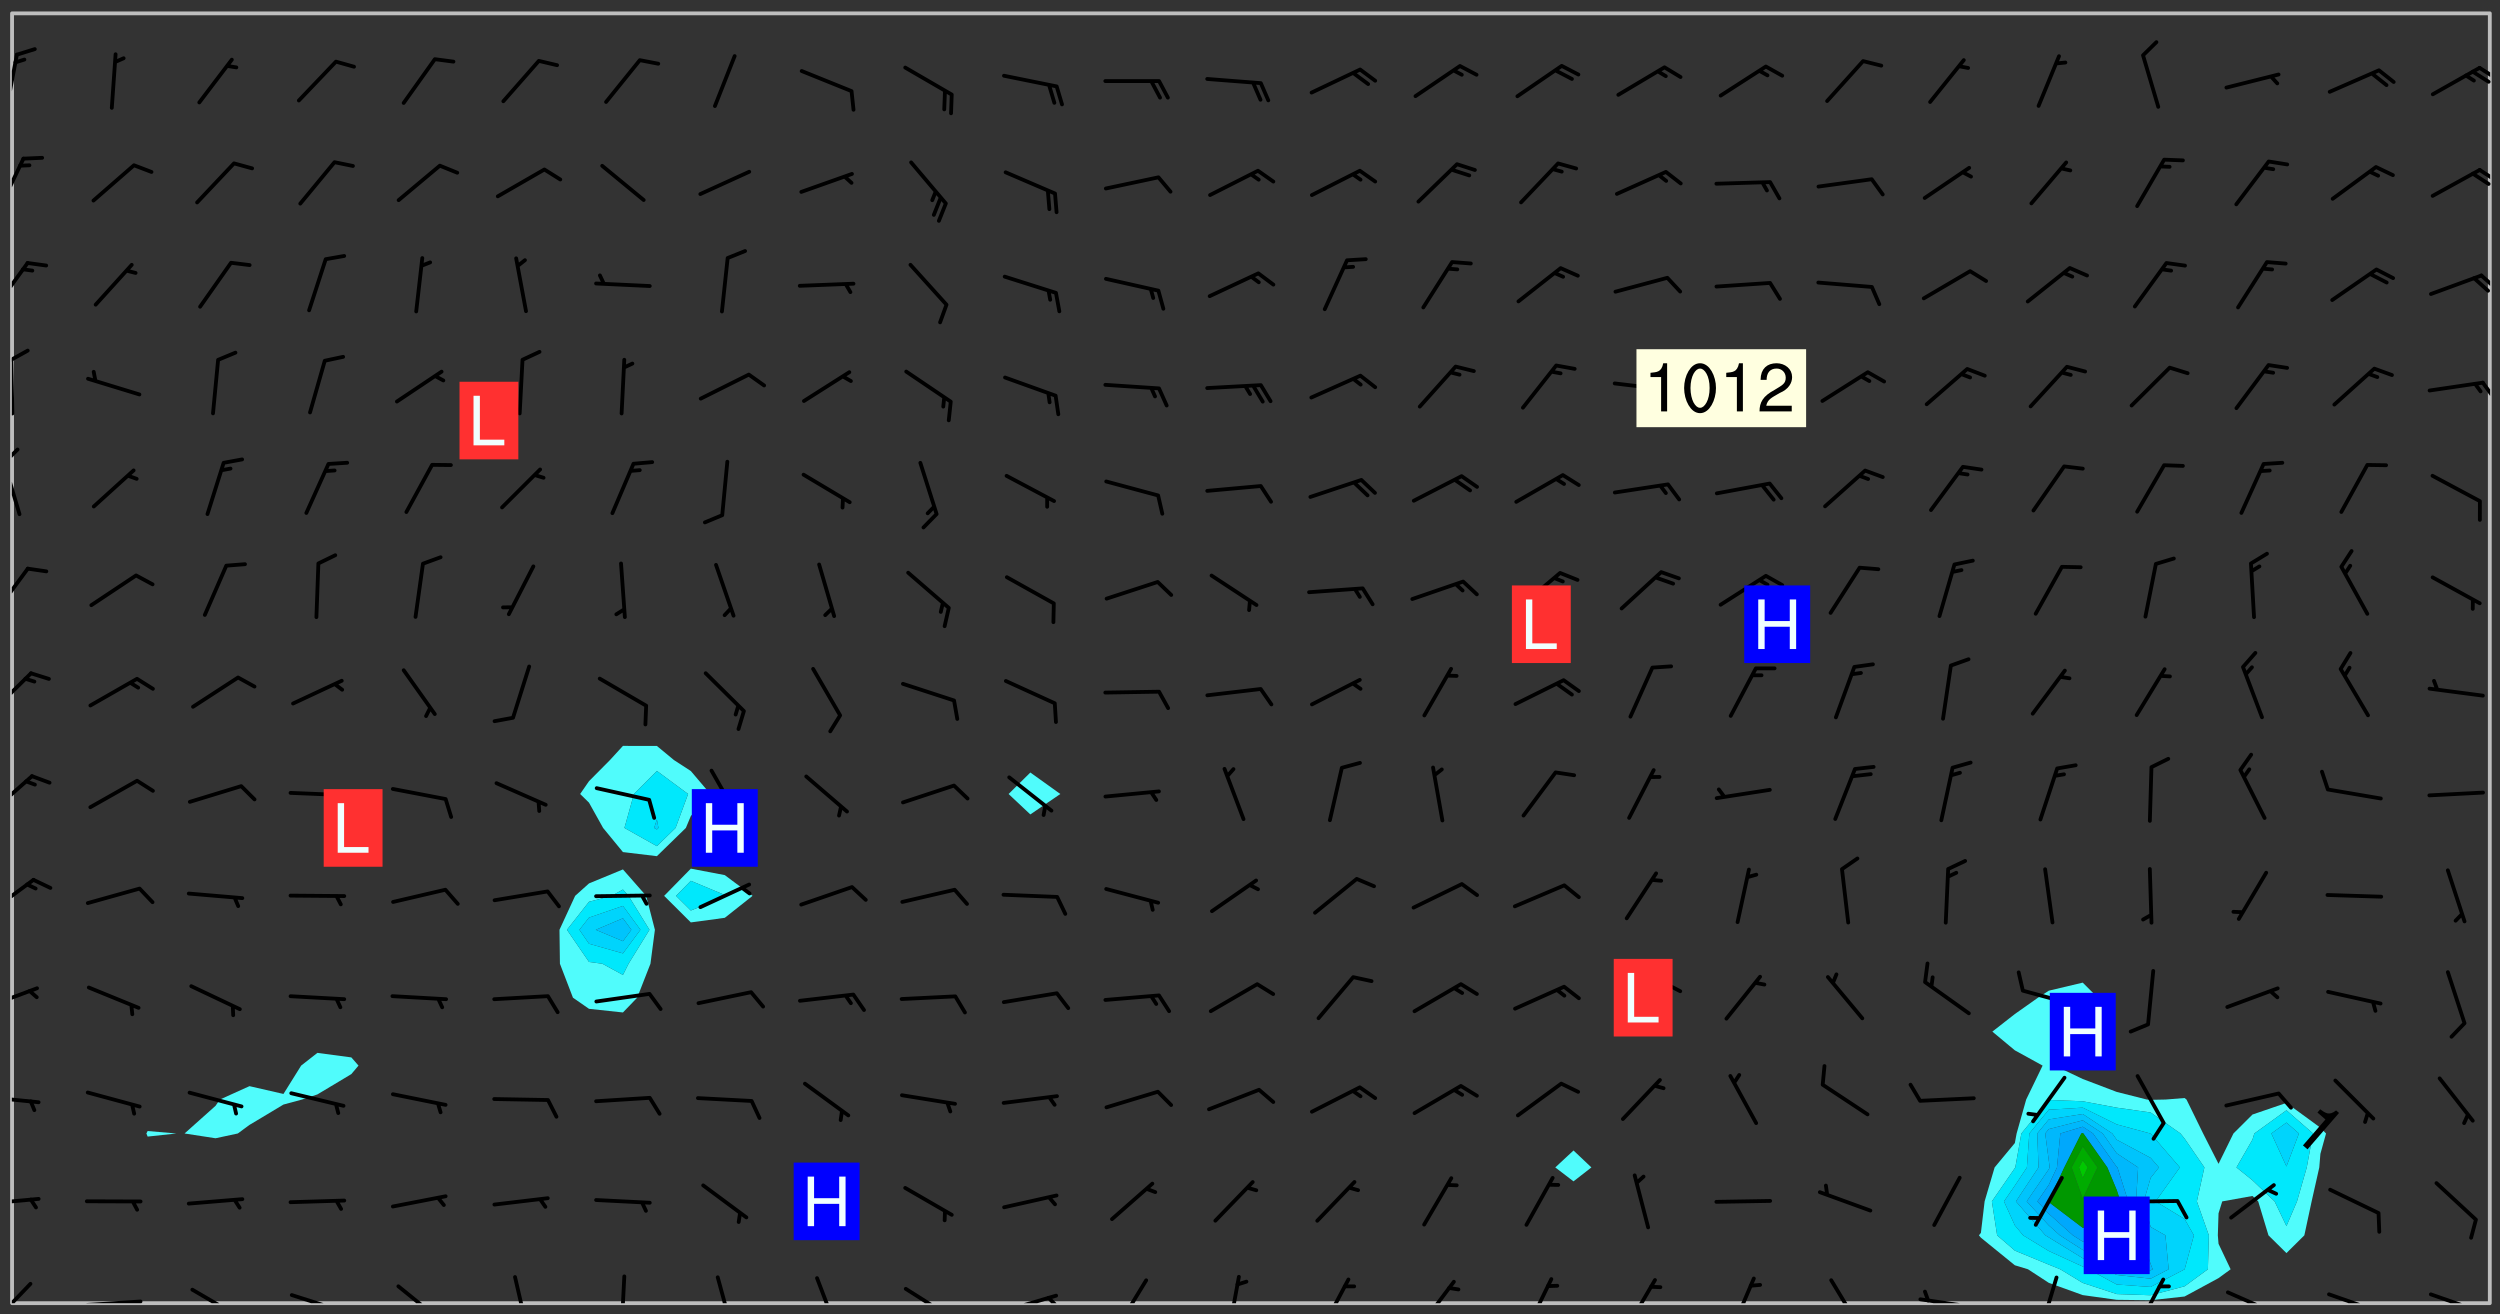 <svg xmlns="http://www.w3.org/2000/svg" role="img" xmlns:xlink="http://www.w3.org/1999/xlink" viewBox="142.45 309.95 326.84 171.84"><rect x="142.45" y="309.95" width="326.84" height="171.84" fill="#333333" stroke="none"/><defs><clipPath id="clip2"><path d="M 144 311.672 L 145 311.672 L 145 480.328 L 144 480.328 Z M 144 311.672"/></clipPath><clipPath id="clip3"><path d="M 144 311.672 L 468 311.672 L 468 480.328 L 144 480.328 Z M 144 311.672"/></clipPath><clipPath id="clip4"><path d="M 467 311.672 L 468 311.672 L 468 480.328 L 467 480.328 Z M 467 311.672"/></clipPath><clipPath id="clip5"><path d="M 144 477 L 147 477 L 147 480.328 L 144 480.328 Z M 144 477"/></clipPath><clipPath id="clip6"><path d="M 153 479 L 162 479 L 162 480.328 L 153 480.328 Z M 153 479"/></clipPath><clipPath id="clip7"><path d="M 167 478 L 174 478 L 174 480.328 L 167 480.328 Z M 167 478"/></clipPath><clipPath id="clip8"><path d="M 180 479 L 188 479 L 188 480.328 L 180 480.328 Z M 180 479"/></clipPath><clipPath id="clip9"><path d="M 186 480 L 187 480 L 187 480.328 L 186 480.328 Z M 186 480"/></clipPath><clipPath id="clip10"><path d="M 194 477 L 201 477 L 201 480.328 L 194 480.328 Z M 194 477"/></clipPath><clipPath id="clip11"><path d="M 209 476 L 212 476 L 212 480.328 L 209 480.328 Z M 209 476"/></clipPath><clipPath id="clip12"><path d="M 223 476 L 225 476 L 225 480.328 L 223 480.328 Z M 223 476"/></clipPath><clipPath id="clip13"><path d="M 236 476 L 239 476 L 239 480.328 L 236 480.328 Z M 236 476"/></clipPath><clipPath id="clip14"><path d="M 249 476 L 253 476 L 253 480.328 L 249 480.328 Z M 249 476"/></clipPath><clipPath id="clip15"><path d="M 260 478 L 268 478 L 268 480.328 L 260 480.328 Z M 260 478"/></clipPath><clipPath id="clip16"><path d="M 273 479 L 281 479 L 281 480.328 L 273 480.328 Z M 273 479"/></clipPath><clipPath id="clip17"><path d="M 279 479 L 281 479 L 281 480.328 L 279 480.328 Z M 279 479"/></clipPath><clipPath id="clip18"><path d="M 288 477 L 293 477 L 293 480.328 L 288 480.328 Z M 288 477"/></clipPath><clipPath id="clip19"><path d="M 302 476 L 305 476 L 305 480.328 L 302 480.328 Z M 302 476"/></clipPath><clipPath id="clip20"><path d="M 315 476 L 319 476 L 319 480.328 L 315 480.328 Z M 315 476"/></clipPath><clipPath id="clip21"><path d="M 328 477 L 333 477 L 333 480.328 L 328 480.328 Z M 328 477"/></clipPath><clipPath id="clip22"><path d="M 341 476 L 346 476 L 346 480.328 L 341 480.328 Z M 341 476"/></clipPath><clipPath id="clip23"><path d="M 355 477 L 360 477 L 360 480.328 L 355 480.328 Z M 355 477"/></clipPath><clipPath id="clip24"><path d="M 368 476 L 372 476 L 372 480.328 L 368 480.328 Z M 368 476"/></clipPath><clipPath id="clip25"><path d="M 381 477 L 386 477 L 386 480.328 L 381 480.328 Z M 381 477"/></clipPath><clipPath id="clip26"><path d="M 393 479 L 401 479 L 401 480.328 L 393 480.328 Z M 393 479"/></clipPath><clipPath id="clip27"><path d="M 393 478 L 395 478 L 395 480.328 L 393 480.328 Z M 393 478"/></clipPath><clipPath id="clip28"><path d="M 409 476 L 412 476 L 412 480.328 L 409 480.328 Z M 409 476"/></clipPath><clipPath id="clip29"><path d="M 421 476 L 426 476 L 426 480.328 L 421 480.328 Z M 421 476"/></clipPath><clipPath id="clip30"><path d="M 433 478 L 441 478 L 441 480.328 L 433 480.328 Z M 433 478"/></clipPath><clipPath id="clip31"><path d="M 446 478 L 454 478 L 454 480.328 L 446 480.328 Z M 446 478"/></clipPath><clipPath id="clip32"><path d="M 459 478 L 468 478 L 468 480.328 L 459 480.328 Z M 459 478"/></clipPath><clipPath id="clip33"><path d="M 144 466 L 148 466 L 148 468 L 144 468 Z M 144 466"/></clipPath><clipPath id="clip34"><path d="M 144 453 L 148 453 L 148 455 L 144 455 Z M 144 453"/></clipPath><clipPath id="clip35"><path d="M 144 438 L 148 438 L 148 442 L 144 442 Z M 144 438"/></clipPath><clipPath id="clip36"><path d="M 144 424 L 148 424 L 148 430 L 144 430 Z M 144 424"/></clipPath><clipPath id="clip37"><path d="M 144 411 L 147 411 L 147 417 L 144 417 Z M 144 411"/></clipPath><clipPath id="clip38"><path d="M 144 397 L 147 397 L 147 404 L 144 404 Z M 144 397"/></clipPath><clipPath id="clip39"><path d="M 144 384 L 147 384 L 147 391 L 144 391 Z M 144 384"/></clipPath><clipPath id="clip40"><path d="M 144 370 L 146 370 L 146 378 L 144 378 Z M 144 370"/></clipPath><clipPath id="clip41"><path d="M 144 368 L 145 368 L 145 371 L 144 371 Z M 144 368"/></clipPath><clipPath id="clip42"><path d="M 144 356 L 145 356 L 145 365 L 144 365 Z M 144 356"/></clipPath><clipPath id="clip43"><path d="M 144 355 L 147 355 L 147 358 L 144 358 Z M 144 355"/></clipPath><clipPath id="clip44"><path d="M 466 359 L 468 359 L 468 363 L 466 363 Z M 466 359"/></clipPath><clipPath id="clip45"><path d="M 144 344 L 147 344 L 147 351 L 144 351 Z M 144 344"/></clipPath><clipPath id="clip46"><path d="M 466 345 L 468 345 L 468 348 L 466 348 Z M 466 345"/></clipPath><clipPath id="clip47"><path d="M 144 330 L 146 330 L 146 338 L 144 338 Z M 144 330"/></clipPath><clipPath id="clip48"><path d="M 466 331 L 468 331 L 468 334 L 466 334 Z M 466 331"/></clipPath><clipPath id="clip49"><path d="M 465 332 L 468 332 L 468 335 L 465 335 Z M 465 332"/></clipPath><clipPath id="clip50"><path d="M 144 316 L 145 316 L 145 325 L 144 325 Z M 144 316"/></clipPath><clipPath id="clip51"><path d="M 466 318 L 468 318 L 468 321 L 466 321 Z M 466 318"/></clipPath><clipPath id="clip52"><path d="M 465 319 L 468 319 L 468 321 L 465 321 Z M 465 319"/></clipPath><g id="surface136" clip-path="url(#clip1)"><path fill="#fff" fill-opacity="0" fill-rule="evenodd" d="M 0 0 L 1000 0 L 1000 1000 L 0 1000 Z M 0 0"/><path fill="#d3d3d3" fill-opacity="0" fill-rule="evenodd" d="M162.152 355.867L161.918 356.16 161.977 356.395 162.094 356.566 162.27 356.801 162.562 357.148 162.676 357.207 162.793 357.035 162.852 356.801 163.027 356.625 163.492 356.449 164.191 356.449 164.426 356.742 164.715 357.559 164.773 357.734 164.949 357.965 165.301 358.199 166 358.898 166.172 359.074 166.406 359.422 166.641 359.832 166.93 360.414 167.34 360.879 167.57 361.113 167.805 361.289 167.922 361.52 168.098 361.812 168.27 362.977 168.27 363.211 168.328 363.5 168.387 363.617 168.504 363.734 168.852 364.145 168.969 364.316 169.145 364.492 169.32 364.727 169.438 364.898 169.609 365.25 169.668 365.484 169.902 365.891 170.137 365.832 169.961 366.008 169.902 366.938 169.32 366.938 169.086 366.824 168.738 366.938 168.621 367.055 168.562 367.348 168.504 367.523 168.387 367.695 167.922 367.988 167.863 368.223 167.805 368.336 167.805 368.98 167.863 369.152 167.863 369.562 167.922 369.621 167.922 370.027 167.98 370.434 168.098 370.609 168.156 370.668 168.387 371.309 168.328 371.602 168.328 372.301 168.27 372.883 168.27 373.117 168.211 373.348 168.156 373.699 168.156 375.621 168.211 375.738 168.637 375.738 168.27 375.855 168.246 376.207 169.137 377.375 170.879 377.914 172.219 378.273 172.219 378.812 172.309 379.621 172.844 380.336 174.363 380.605 175.254 380.52 175.344 381.684 175.879 381.863 177.039 381.684 179.094 380.699 180.254 380.336 182.133 380.16 183.828 379.98 183.648 380.699 182.133 380.785 180.883 380.875 180.078 381.145 179.004 381.953 179.273 382.672 179.809 383.57 179.629 384.195 179.363 385.004 179.629 386.082 180.254 386.98 181.059 387.16 182.309 386.98 182.043 387.703 182.141 388.207 182.195 388.5 182.195 388.672 182.254 388.965 182.254 389.371 182.43 389.488 182.781 389.605 183.188 389.605 183.48 389.43 183.594 389.312 183.652 389.195 183.77 388.965 183.828 388.789 184.18 388.324 184.41 388.148 184.586 388.09 184.762 388.148 184.82 388.324 184.938 389.312 184.992 389.781 185.051 389.953 185.168 390.188 185.344 390.246 186.16 390.305 186.449 390.305 186.566 390.539 186.625 390.945 186.684 391.297 186.684 392.402 186.801 392.695 186.918 393.043 187.207 393.742 187.383 394.094 187.965 394.848 188.316 395.023 188.488 395.082 188.957 395.316 189.598 395.781 189.945 396.016 190.238 396.191 190.531 396.246 190.762 396.309 191.578 396.656 191.871 396.832 191.984 397.004 192.336 397.355 192.453 397.531 192.977 398.172 192.977 398.461 193.035 398.812 193.035 399.16 193.094 399.512 193.152 399.801 193.27 399.859 193.441 399.918 193.617 399.918 194.199 400.152 194.375 400.27 194.551 400.559 194.727 400.793 194.84 401.027 195.133 401.258 195.25 401.375 195.25 401.785 195.309 401.84 195.598 402.074 195.832 402.191 195.891 402.309 196.008 402.48 196.066 402.598 196.297 402.832 196.355 403.008 196.59 403.066 196.707 403.125 196.59 403.238 196.531 403.355 196.531 403.473 196.414 403.766 196.297 404.055 196.297 404.637 196.473 404.754 196.59 404.812 196.648 404.93 196.766 405.047 196.879 405.105 197.055 405.453 197.113 405.805 197.172 406.211 197.172 406.387 197.113 406.562 196.996 407.262 196.996 407.434 197.113 407.609 197.406 407.902 197.812 407.902 197.988 408.02 198.105 408.191 198.223 408.484 198.223 408.719 197.695 408.719 197.465 408.484 197.23 408.484 197.055 408.543 196.996 409.242 197.055 409.59 197.172 409.766 197.348 410.176 197.465 410.406 197.754 410.875 197.93 410.93 198.453 410.93 198.688 410.988 199.445 411.629 199.504 411.922 199.504 412.156 199.562 412.215 199.793 412.562 199.793 412.914 199.676 413.086 199.676 413.379 199.969 413.668 200.262 413.844 200.434 413.902 200.727 414.078 201.02 414.195 201.602 414.602 201.891 414.836 202.184 415.012 202.402 415.172 202.418 415.184 202.648 415.359 203.289 415.883 203.465 416.117 203.582 416.293 203.758 416.469 203.871 416.641 203.871 417.281 203.988 417.457 204.457 417.574 205.039 417.691 205.273 417.75 205.504 417.863 205.797 417.98 205.91 418.039 206.496 418.391 206.785 418.562 206.961 418.625 207.137 418.68 207.312 418.738 208.012 419.09 208.301 419.266 208.535 419.32 208.824 419.496 209.059 419.613 209.699 420.02 209.992 420.137 210.164 420.195 210.398 420.254 210.809 420.312 211.039 420.371 211.273 420.488 211.332 420.66 210.922 420.836 211.391 420.895 211.449 421.188 211.562 421.422 211.738 421.477 211.973 421.535 212.148 421.594 212.555 421.711 213.195 421.945 213.312 422.117 213.371 422.352 213.371 422.527 213.312 422.645 213.254 423.051 213.488 423.285 213.605 423.344 213.953 423.461 214.594 423.691 214.77 423.809 215.059 423.926 215.234 424.102 215.469 424.566 216.051 425.672 216.227 425.848 216.574 426.023 216.75 426.141 217.102 426.258 218.148 426.781 218.383 426.84 218.848 426.953 219.141 427.012 219.605 427.188 220.363 427.77 220.598 428.004 220.945 428.469 221.121 428.645 221.41 428.879 222.227 429.578 222.52 429.754 222.809 430.043 223.102 430.219 223.395 430.508 224.09 431.148 224.266 431.324 224.559 431.559 224.848 431.793 225.316 432.082 225.957 432.664 226.305 432.898 226.539 433.191 226.887 433.539 227.238 434.004 228.172 434.996 228.52 435.402 228.637 435.578 228.871 435.637 228.984 435.754 229.629 435.93 229.859 436.043 230.094 436.102 230.387 436.277 230.617 436.395 231.551 437.094 231.957 437.5 232.191 437.676 232.598 437.852 232.832 437.969 233.648 438.316 233.996 438.551 234.23 438.668 234.523 438.957 234.754 439.074 235.512 439.426 235.863 439.598 236.094 439.656 236.387 439.773 236.621 439.832 237.492 440.008 238.309 440.008 238.777 440.238 238.949 440.297 239.824 440.996 240.289 441.113 240.582 441.172 240.758 441.23 240.988 441.289 241.457 441.348 241.805 441.406 242.156 441.465 242.562 441.523 242.855 441.523 243.027 441.582 243.027 441.812 243.203 441.988 243.496 441.988 243.844 442.047 244.195 442.105 244.895 442.223 245.535 442.223 246 441.988 246.293 441.812 246.465 441.695 246.875 441.523 247.164 441.348 248.098 440.883 248.566 440.59 249.09 440.297 249.555 440.125 250.02 439.949 251.07 439.484 251.359 439.367 251.77 439.25 252.059 439.133 252.586 438.957 254.102 438.258 254.684 437.91 254.973 437.852 255.266 437.793 255.613 437.676 256.488 437.445 256.84 437.328 256.953 437.328 257.188 437.27 258.062 437.035 258.297 436.977 259.109 436.977 259.461 436.918 260.277 436.801 260.449 436.742 260.801 436.688 261.094 436.629 261.324 436.57 262.141 436.395 262.316 436.336 262.664 436.336 262.898 436.277 263.363 436.16 264.121 435.988 264.355 435.93 264.703 435.93 265.113 435.812 265.402 435.754 266.688 435.695 266.977 435.695 267.387 435.637 267.617 435.578 267.793 435.578 268.668 435.461 269.074 435.461 269.484 435.344 269.832 435.344 270.184 435.23 271.055 435.172 272.805 435.172 273.852 435.461 274.262 435.578 274.551 435.695 274.902 435.812 275.191 435.93 276.242 436.102 276.531 436.16 276.824 436.16 277.117 436.219 277.289 436.277 277.699 436.336 277.871 436.395 277.988 436.453 278.105 436.453 278.223 436.512 278.574 436.57 278.688 436.57 279.098 436.637 281.02 437.031 282.945 437.426 284.465 437.875 286.16 438.594 288.305 439.398 289.91 438.68 291.34 437.875 292.5 436.797 293.75 436.348 296.785 435.629 298.66 435.27 300.805 433.922 303.039 432.668 305.539 431.41 307.234 430.961 309.02 430.781 310.18 430.512 310.805 431.051 312.145 430.781 312.859 429.793 313.844 428.449 314.289 428.27 315.094 427.91 316.969 427.371 318.754 426.922 320.004 426.652 321.164 426.562 322.863 426.473 324.824 426.203 326.074 426.113 326.613 426.113 327.238 426.023 328.129 426.023 330.273 425.844 332.684 425.664 335.273 425.574 336.969 425.754 338.578 425.844 340.008 426.203 341.168 426.922 343.043 427.91 344.203 429.438 344.469 430.152 345.098 430.242 345.453 431.141 345.988 431.68 346.523 433.207 347.598 433.566 348.133 433.566 347.328 434.102 347.418 435.809 348.133 438.504 349.023 439.309 349.918 440.297 350.633 441.555 352.418 442.094 353.938 441.914 354.293 443.258 355.902 442.453 356.883 441.914 357.152 442.184 357.469 441.969 357.688 441.824 358.488 442.273 358.938 441.914 359.293 441.914 359.828 441.645 360.367 440.926 360.902 440.656 361.527 439.668 362.688 440.117 363.527 440.488 364.922 441.105 366.617 440.926 368.223 440.926 370.008 441.016 370.188 439.309 370.723 437.965 371.527 438.234 372.02 439.082 372.422 439.488 372.332 440.027 372.332 440.387 373.047 440.836 373.758 440.566 375.188 440.566 375.547 441.555 375.992 442.812 376.707 444.156 377.957 444.785 379.652 445.414 380.367 445.234 380.547 444.695 381.527 444.605 381.977 444.965 382.062 446.223 381.797 446.852 381.262 447.031 381.262 447.57 381.977 448.555 382.242 449.094 383.227 450.082 384.027 451.16 383.762 451.52 383.672 452.418 383.047 454.75 382.691 456.816 382.602 458.609 382.422 459.328 382.332 459.867 382.332 461.305 381.352 463.188 380.992 464.895 380.457 465.793 379.652 466.961 379.387 467.5 381.441 468.754 381.527 469.113 381.172 469.652 381.082 469.473 381.082 470.281 381.172 471.719 380.727 472.434 379.652 472.527 379.387 473.242 379.922 474.141 380.727 474.859 381.887 475.668 383.227 475.938 383.672 476.297 383.316 476.746 381.527 476.656 380.277 476.207 379.562 475.488 378.938 475.398 378.762 478.988 378.574 480.297 467.934 480.297 467.934 311.703 412.664 311.703 412.664 360.785 413.426 360.91 416.715 361.453 418.738 364.289 418.738 367.043 421.09 367.375 423.438 367.707 427.488 367.707 426.109 371.867 424.086 372.574 422.062 373.277 421.52 373.621 418.926 375.238 418.738 375.355 416.715 373.277 415.984 370.535 413.312 368.457 411.938 364.957 411.871 364.875 409.914 362.203 412.664 360.785 412.664 311.703 294.422 311.703 294.422 403.117 294.539 403.148 294.672 403.16 294.746 403.234 294.852 403.281 294.941 403.34 295.027 403.398 295.117 403.457 295.414 403.754 295.473 403.844 295.504 403.961 295.531 404.078 295.547 404.215 295.516 404.332 295.457 404.422 295.398 404.508 295.355 404.613 295.309 404.715 295.281 404.836 295.281 404.98 295.457 405.25 295.605 405.398 295.68 405.484 295.754 405.559 295.797 405.664 295.859 405.754 295.918 405.84 295.961 405.945 296.02 406.035 296.066 406.137 296.109 406.242 296.168 406.328 296.285 406.508 296.359 406.582 296.422 406.668 296.48 406.758 296.523 406.863 296.582 406.953 296.641 407.039 296.703 407.129 296.762 407.219 296.805 407.32 296.922 407.5 296.996 407.574 297.055 407.66 297.129 407.734 297.219 407.793 297.324 407.84 297.473 407.84 297.605 407.824 297.738 407.84 297.84 407.793 297.914 407.719 297.961 407.617 297.945 407.484 297.945 407.336 297.898 407.23 297.871 407.113 297.824 407.012 297.797 406.891 297.754 406.789 297.691 406.699 297.648 406.598 297.605 406.492 297.574 406.375 297.559 406.242 297.547 406.105 297.633 406.047 297.691 405.961 297.812 405.93 297.855 406.035 297.871 406.168 297.871 406.285 297.93 406.387 297.988 406.477 298.078 406.535 298.227 406.684 298.285 406.773 298.328 406.879 298.316 406.98 298.402 407.039 298.508 407.086 298.594 407.145 298.684 407.203 298.758 407.277 298.641 407.305 298.535 407.352 298.449 407.41 298.375 407.484 298.316 407.574 298.254 407.66 298.227 407.781 298.18 407.883 298.137 407.988 298.105 408.105 298.094 408.238 298.078 408.371 298.078 408.52 298.105 408.637 298.152 408.742 298.195 408.844 298.254 408.934 298.328 409.008 298.418 409.066 298.492 409.141 298.582 409.199 298.641 409.289 298.684 409.395 298.73 409.496 298.848 409.527 298.98 409.543 299.129 409.543 299.246 409.512 299.352 409.555 299.395 409.66 299.441 409.762 299.469 409.883 299.5 410 299.527 410.117 299.559 410.238 299.586 410.355 299.691 410.398 299.793 410.445 299.926 410.43 300.074 410.578 300.137 410.664 300.211 410.738 300.281 410.812 300.371 410.875 300.477 410.918 300.578 410.961 300.695 410.992 300.832 411.008 300.949 410.977 301.023 410.902 301.051 410.785 301.039 410.652 301.008 410.531 300.98 410.414 301.023 410.309 301.141 410.309 301.23 410.371 301.348 410.398 301.496 410.398 301.629 410.414 301.777 410.414 301.91 410.43 302.043 410.414 302.191 410.414 302.324 410.398 302.457 410.387 302.594 410.398 302.711 410.371 302.844 410.355 303.035 410.297 302.977 410.473 302.961 410.605 302.934 410.727 302.918 410.859 302.859 410.945 302.727 410.961 302.621 411.008 302.516 411.051 302.398 411.082 302.281 411.109 302.016 411.141 301.867 411.141 301.734 411.156 301.66 411.23 301.719 411.316 301.867 411.465 301.984 411.645 302.059 411.715 302.148 411.777 302.238 411.836 302.324 411.895 302.414 411.953 302.516 411.996 302.621 412.059 302.727 412.102 302.812 412.16 302.918 412.207 303.02 412.25 303.199 412.367 303.258 412.457 303.215 412.559 303.168 412.664 303.184 412.797 303.406 413.02 303.465 413.109 303.508 413.211 303.539 413.332 303.582 413.434 303.598 413.566 303.629 413.684 303.641 413.82 303.672 413.938 303.82 414.086 303.922 414.129 304.027 414.172 304.145 414.203 304.277 414.219 304.414 414.234 304.531 414.234 304.648 414.203 304.738 414.145 304.781 414.039 304.828 413.938 304.871 413.832 304.902 413.715 304.914 413.582 304.914 413.434 304.902 413.301 304.887 413.168 304.855 413.051 304.812 412.945 304.766 412.84 304.723 412.738 304.68 412.633 304.664 412.5 304.68 412.367 304.707 412.25 304.738 412.133 304.766 412.012 304.812 411.91 304.902 411.852 304.988 411.789 305.062 411.715 305.152 411.656 305.375 411.434 305.434 411.348 305.508 411.273 305.625 411.094 305.684 411.008 305.684 410.859 305.609 410.785 305.508 410.738 305.402 410.695 305.301 410.652 305.242 410.562 305.195 410.457 305.168 410.34 305.258 410.281 305.375 410.25 305.477 410.207 305.656 410.09 305.805 409.941 305.816 409.809 305.805 409.703 305.715 409.645 305.582 409.66 305.434 409.66 305.301 409.676 305.168 409.66 305.047 409.629 304.961 409.57 304.887 409.496 304.828 409.406 304.766 409.32 304.648 409.141 304.59 409.055 304.621 408.934 304.707 408.875 304.828 408.844 304.887 408.758 304.887 408.637 304.855 408.52 304.797 408.43 304.738 408.344 304.691 408.238 304.664 408.121 304.648 407.988 304.707 407.898 304.781 407.824 304.871 407.766 304.988 407.586 305.062 407.512 305.121 407.426 305.27 407.277 305.391 407.246 305.523 407.23 305.656 407.246 305.73 407.32 305.773 407.426 305.789 407.559 305.758 407.676 305.641 407.707 305.508 407.719 305.359 407.867 305.316 407.973 305.27 408.074 305.242 408.195 305.211 408.312 305.211 408.461 305.242 408.578 305.285 408.684 305.344 408.773 305.418 408.844 305.492 408.918 305.609 408.949 305.73 408.977 305.848 408.949 305.98 408.934 306.098 408.934 306.188 408.992 306.262 409.066 306.309 409.172 306.367 409.258 306.469 409.305 306.602 409.32 306.707 409.363 306.793 409.422 306.781 409.527 306.707 409.602 306.527 409.719 306.469 409.809 306.379 409.867 306.309 409.941 306.234 410.016 306.172 410.105 306.145 410.223 306.129 410.355 306.145 410.488 306.129 410.621 306.129 410.77 306.145 410.902 306.172 411.02 306.203 411.141 306.277 411.215 306.367 411.273 306.453 411.332 306.543 411.391 306.66 411.422 306.66 411.508 306.559 411.555 306.469 411.613 306.203 411.645 306.086 411.672 305.938 411.672 305.832 411.715 305.73 411.762 305.672 411.852 305.609 412.086 305.598 412.219 305.566 412.34 305.551 412.473 305.551 412.766 305.539 412.898 305.551 413.035 305.566 413.168 305.699 413.184 305.832 413.195 305.953 413.227 306.039 413.285 306.113 413.359 306.16 413.465 306.203 413.566 306.219 413.699 306.219 414.145 306.203 414.277 306.203 414.723 306.234 414.988 306.262 415.105 306.277 415.238 306.309 415.355 306.395 415.566 306.426 415.832 306.426 415.98 306.395 416.098 306.367 416.215 306.336 416.336 306.309 416.453 306.277 416.57 306.246 416.691 306.234 416.824 306.219 416.957 306.309 417.016 306.426 416.984 306.527 417 306.574 417.105 306.543 417.371 306.543 417.812 306.5 417.918 306.453 418.023 306.41 418.125 306.367 418.23 306.309 418.316 306.277 418.438 306.234 418.555 306.203 418.672 306.188 418.805 306.203 418.938 306.262 419.027 306.367 419.074 306.453 419.133 306.512 419.219 306.5 419.355 306.469 419.473 306.426 419.574 306.426 420.02 306.41 420.152 306.41 420.301 306.379 420.418 306.336 420.523 306.309 420.641 306.262 420.746 306.219 420.848 306.188 420.969 306.16 421.086 306.129 421.219 306.098 421.336 306.07 421.453 306.027 421.559 305.996 421.676 305.965 421.797 305.953 421.93 305.938 422.062 305.938 422.359 305.965 422.477 305.965 422.625 306.012 423.023 306.039 423.141 306.098 423.23 306.219 423.262 306.367 423.262 306.5 423.246 306.559 423.336 306.559 423.453 306.5 423.543 306.41 423.602 306.309 423.645 306.203 423.691 306.113 423.75 306.027 423.809 305.891 423.824 305.773 423.793 305.641 423.777 305.539 423.824 305.477 423.91 305.465 424.047 305.449 424.18 305.418 424.297 305.391 424.414 305.375 424.547 305.344 424.668 305.344 424.965 305.359 425.098 305.391 425.215 305.391 425.363 305.402 425.496 305.402 425.645 305.375 425.762 305.328 425.863 305.301 425.984 305.27 426.102 305.211 426.191 305.137 426.266 305.035 426.309 304.93 426.355 304.812 426.383 304.691 426.414 304.59 426.367 304.648 426.281 304.754 426.234 304.781 426.117 304.812 426 304.84 425.879 304.871 425.762 304.871 425.613 304.887 425.48 304.855 425.363 304.812 425.258 304.707 425.273 304.633 425.348 304.531 425.391 304.441 425.453 304.367 425.527 304.324 425.629 304.309 425.762 304.277 425.879 304.25 426 304.219 426.117 304.191 426.234 304.16 426.355 304.133 426.473 304.102 426.59 304.059 426.695 303.969 426.754 303.879 426.754 303.762 426.723 303.73 426.637 303.746 426.5 303.715 426.383 303.715 426.234 303.703 426.102 303.703 425.953 303.641 425.719 303.613 425.598 303.57 425.496 303.523 425.391 303.465 425.305 303.406 425.215 303.363 425.109 303.301 425.023 303.152 424.875 303.082 424.801 302.977 424.754 302.871 424.711 302.77 424.668 302.473 424.371 302.383 424.297 302.297 424.238 302.191 424.195 302.102 424.133 302.016 424.074 301.91 424.031 301.82 423.973 301.734 423.91 301.66 423.84 301.555 423.793 301.469 423.734 301.363 423.691 301.273 423.629 301.172 423.586 301.066 423.543 300.98 423.484 300.875 423.438 300.77 423.395 300.668 423.348 300.578 423.289 300.477 423.246 300.371 423.203 300.281 423.141 300.164 423.113 300.031 423.098 299.898 423.113 299.75 423.113 299.617 423.129 299.5 423.098 299.41 423.039 299.336 422.965 299.246 422.906 299.145 422.859 298.996 422.859 298.875 422.832 298.773 422.789 298.699 422.715 298.582 422.535 298.492 422.477 298.391 422.434 298.301 422.371 298.195 422.328 298.105 422.27 298.02 422.211 297.914 422.164 297.855 422.078 297.797 421.988 297.754 421.883 297.707 421.781 297.633 421.707 297.547 421.648 297.473 421.574 297.383 421.516 297.16 421.293 297.117 421.188 297.086 420.922 297.191 420.879 297.336 420.879 297.441 420.922 297.516 420.996 297.605 421.055 297.691 421.113 297.797 421.16 297.887 421.219 298.035 421.367 298.105 421.441 298.254 421.59 298.316 421.676 298.391 421.75 298.477 421.809 298.551 421.883 298.641 421.945 298.73 422.004 298.816 422.062 299.086 422.238 299.188 422.285 299.293 422.328 299.395 422.371 299.441 422.297 299.5 422.211 299.574 422.137 299.645 422.062 299.75 422.105 299.824 422.18 299.883 422.27 299.926 422.371 299.973 422.477 300.016 422.582 300.137 422.609 300.254 422.582 300.328 422.492 300.371 422.387 300.43 422.297 300.504 422.223 300.609 422.18 300.727 422.152 300.859 422.164 300.949 422.223 301.098 422.371 301.156 422.461 301.199 422.566 301.246 422.668 301.289 422.773 301.332 422.875 301.438 422.922 301.543 422.965 301.676 422.98 301.762 422.922 301.82 422.832 301.895 422.758 302 422.715 302.117 422.742 302.223 422.789 302.324 422.832 302.43 422.875 302.531 422.922 302.711 423.039 302.711 423.156 302.695 423.289 302.711 423.422 302.727 423.559 302.785 423.645 302.887 423.691 303.008 423.719 303.125 423.75 303.273 423.75 303.391 423.719 303.449 423.629 303.629 423.512 303.688 423.422 303.762 423.348 303.82 423.262 303.938 423.082 304.117 422.965 304.234 422.996 304.324 423.055 304.367 423.129 304.352 423.262 304.352 423.379 304.441 423.438 304.59 423.438 304.723 423.422 304.855 423.41 305.121 423.379 305.227 423.336 305.344 423.305 305.465 423.277 305.539 423.203 305.609 423.129 305.672 423.039 305.656 422.934 305.609 422.832 305.508 422.789 305.402 422.773 305.285 422.801 305.02 422.832 304.871 422.832 304.797 422.758 304.707 422.699 304.59 422.668 304.473 422.641 304.34 422.625 304.191 422.625 304.059 422.641 303.762 422.641 303.656 422.594 303.508 422.445 303.465 422.344 303.406 422.254 303.629 422.031 303.715 421.973 303.82 421.93 303.938 421.898 304.07 421.883 304.203 421.898 304.34 421.914 304.441 421.957 304.574 421.945 304.664 421.883 304.766 421.84 304.828 421.75 304.781 421.648 304.691 421.59 304.574 421.559 304.473 421.516 304.414 421.426 304.352 421.336 304.352 421.219 304.367 421.086 304.473 421.039 304.547 420.969 304.547 420.848 304.457 420.789 304.426 420.672 304.516 420.613 304.59 420.539 304.633 420.434 304.691 420.344 304.738 420.242 304.754 420.109 304.754 419.961 304.707 419.855 304.664 419.754 304.574 419.695 304.441 419.68 304.34 419.637 304.203 419.621 304.086 419.59 303.641 419.59 303.508 419.574 303.375 419.562 303.242 419.547 303.125 419.516 302.977 419.516 302.844 419.5 302.711 419.488 302.445 419.457 302.324 419.414 302.238 419.355 302.164 419.281 302.164 419.133 302.176 419 302.281 418.953 302.383 418.91 302.516 418.895 302.668 418.895 302.801 418.879 303.094 418.879 303.215 418.91 303.316 418.953 303.406 419.012 303.641 419.074 303.762 419.027 303.852 418.969 303.953 418.926 304.086 418.91 304.191 418.953 304.293 419 304.426 419.012 304.547 418.984 304.691 418.984 304.812 418.953 304.93 418.926 305.035 418.879 305.109 418.805 305.195 418.746 305.344 418.598 305.402 418.512 305.449 418.406 305.477 418.289 305.492 418.184 305.391 418.141 305.301 418.082 305.184 418.051 305.078 418.008 304.988 417.945 304.914 417.859 304.84 417.785 304.738 417.742 304.633 417.695 304.531 417.652 304.473 417.562 304.426 417.461 304.34 417.25 304.277 417.164 304.219 417.074 304.145 417 304.059 416.941 303.789 416.941 303.672 416.973 303.582 417.031 303.48 417.074 303.348 417.09 303.242 417.074 303.215 416.957 303.152 416.867 303.035 416.836 302.934 416.793 302.785 416.645 302.754 416.527 302.738 416.422 302.812 416.348 302.992 416.23 303.109 416.203 303.227 416.172 303.363 416.188 303.465 416.23 303.57 416.273 303.672 416.32 303.777 416.363 303.895 416.395 304.027 416.41 304.145 416.438 304.277 416.453 304.383 416.438 304.473 416.379 304.398 416.305 304.293 416.262 304.219 416.188 304.145 416.098 303.996 415.949 303.91 415.891 303.82 415.832 303.746 415.758 303.656 415.699 303.555 415.652 303.434 415.625 303.332 415.578 303.227 415.535 303.109 415.504 303.008 415.461 302.887 415.43 302.738 415.43 302.621 415.461 302.516 415.504 302.43 415.566 302.25 415.684 302.164 415.742 302.074 415.801 301.969 415.848 301.883 415.906 301.777 415.949 301.676 415.992 301.57 416.039 301.496 416.113 301.438 416.203 301.379 416.289 301.332 416.395 301.273 416.48 301.199 416.555 301.066 416.543 300.949 416.512 300.832 416.512 300.758 416.586 300.668 416.645 300.594 416.719 300.504 416.777 300.418 416.836 300.312 416.883 300.211 416.926 300.074 416.941 299.973 416.898 299.824 416.75 299.719 416.703 299.633 416.703 299.527 416.75 299.426 416.793 299.305 416.824 299.188 416.793 299.113 416.719 299.113 416.602 299.145 416.48 299.219 416.41 299.277 416.32 299.352 416.246 299.469 416.215 299.574 416.172 299.867 416.172 300 416.156 300.137 416.141 300.238 416.098 300.328 416.039 300.43 415.992 300.52 415.934 300.652 415.922 300.742 415.98 300.875 415.992 300.965 415.934 301.051 415.875 301.156 415.832 301.246 415.773 301.332 415.711 301.422 415.652 301.57 415.504 301.629 415.418 301.688 415.328 301.793 415.285 301.926 415.27 302.043 415.297 302.164 415.328 302.223 415.27 302.281 415.18 302.312 414.914 302.34 414.797 302.445 414.809 302.578 414.824 302.68 414.781 302.77 414.723 302.828 414.633 302.902 414.559 302.961 414.469 303.008 414.367 303.02 414.234 303.008 414.102 302.961 413.996 302.812 413.848 302.754 413.758 302.695 413.672 302.652 413.566 302.652 413.121 302.668 412.988 302.668 412.84 302.68 412.707 302.621 412.648 302.531 412.707 302.43 412.664 302.25 412.547 302.164 412.488 302.102 412.398 302.043 412.309 301.969 412.234 301.883 412.176 301.762 412.207 301.66 412.219 301.555 412.266 301.469 412.324 301.363 412.367 301.215 412.516 301.125 412.574 301.039 412.633 300.949 412.695 300.844 412.738 300.711 412.754 300.711 412.633 300.816 412.59 300.934 412.559 301.008 412.488 301.051 412.383 301.051 412.234 301.023 412.117 300.875 411.969 300.742 411.953 300.594 411.953 300.477 411.984 300.371 412.027 300.27 412.07 300.18 412.133 300.062 412.16 299.988 412.086 300 411.953 299.957 411.852 299.914 411.746 299.824 411.688 299.707 411.715 299.586 411.746 299.469 411.777 299.367 411.82 299.246 411.852 299.145 411.895 299.039 411.938 298.949 411.996 298.848 412.012 298.848 411.895 298.863 411.762 298.805 411.672 298.73 411.715 298.582 411.863 298.523 411.953 298.449 412.027 298.402 412.133 298.359 412.234 298.285 412.309 298.227 412.398 298.152 412.473 298.094 412.559 298.02 412.633 297.93 412.695 297.855 412.766 297.781 412.84 297.68 412.855 297.547 412.871 297.441 412.828 297.441 412.707 297.59 412.559 297.633 412.457 297.691 412.367 297.738 412.266 297.781 412.16 297.84 412.07 297.871 411.953 297.914 411.852 297.945 411.73 297.973 411.613 298.02 411.508 298.062 411.406 298.105 411.301 298.18 411.23 298.27 411.168 298.359 411.109 298.461 411.066 298.758 411.066 299.023 411.035 299.129 410.992 299.055 410.918 298.938 410.887 298.832 410.844 298.742 410.785 298.641 410.738 298.551 410.68 298.449 410.637 298.344 410.594 298.254 410.531 298.168 410.473 298.062 410.43 297.961 410.387 297.84 410.355 297.723 410.324 297.621 410.281 297.5 410.25 297.398 410.207 297.309 410.148 297.266 410.043 297.25 409.91 297.352 409.867 297.484 409.852 297.621 409.867 297.754 409.852 297.855 409.809 297.914 409.719 297.93 409.613 297.84 409.555 297.766 409.48 297.664 409.438 297.574 409.379 297.426 409.23 297.383 409.125 297.367 408.992 297.367 408.699 297.309 408.609 297.219 408.551 297.145 408.477 297.102 408.371 297.07 408.254 297.012 408.164 296.938 408.09 296.82 408.062 296.746 407.988 296.656 407.93 296.566 407.867 296.48 407.809 296.406 407.734 296.348 407.648 296.301 407.543 296.215 407.484 296.066 407.336 295.871 407.277 295.738 407.293 295.637 407.336 295.562 407.41 295.516 407.512 295.473 407.617 295.414 407.707 295.355 407.793 295.059 408.09 294.969 408.148 294.883 408.148 294.82 408.062 294.777 407.957 294.809 407.84 294.867 407.75 294.895 407.633 294.883 407.5 294.793 407.438 294.688 407.484 294.57 407.512 294.453 407.543 294.184 407.719 294.082 407.766 293.965 407.793 293.859 407.84 293.77 407.898 293.668 407.941 293.609 407.855 293.562 407.75 293.578 407.617 293.625 407.512 293.695 407.438 293.77 407.367 293.828 407.277 293.828 407.129 293.785 407.023 293.547 407.023 293.445 407.07 293.414 407.188 293.387 407.305 293.355 407.426 293.281 407.469 293.148 407.484 293.074 407.438 293.031 407.336 292.988 407.23 292.941 407.129 292.898 407.023 292.777 407.055 292.676 407.098 292.543 407.113 292.426 407.145 292.32 407.188 292.23 407.246 292.129 407.293 292.008 407.32 291.875 407.336 291.773 407.293 291.715 407.203 291.668 407.098 291.625 406.996 291.582 406.891 291.582 406.773 291.641 406.684 291.727 406.625 291.906 406.508 292.008 406.461 292.113 406.418 292.219 406.359 292.32 406.316 292.41 406.254 292.512 406.211 292.617 406.152 292.719 406.105 292.809 406.047 292.914 406.004 293.016 405.961 293.105 405.898 293.207 405.855 293.344 405.84 293.461 405.871 293.562 405.914 293.684 405.945 293.785 405.988 293.891 406.035 293.992 406.078 294.098 406.121 294.199 406.168 294.305 406.211 294.406 406.254 294.512 406.301 294.598 406.359 294.703 406.402 294.82 406.434 294.926 406.477 295.027 406.523 295.117 406.582 295.223 406.625 295.324 406.668 295.43 406.715 295.547 406.742 295.648 406.789 295.77 406.816 295.918 406.816 296.004 406.758 296.02 406.656 296.078 406.566 296.051 406.449 295.977 406.375 295.859 406.195 295.785 406.121 295.695 406.047 295.516 405.93 295.43 405.871 295.324 405.828 295.223 405.781 294.953 405.605 294.895 405.516 294.82 405.441 294.762 405.352 294.719 405.25 294.688 405.133 294.672 404.996 294.672 404.434 294.66 404.301 294.645 404.168 294.613 404.051 294.598 403.918 294.586 403.785 294.555 403.664 294.332 403.441 294.273 403.355 294.258 403.25 294.289 403.133 294.422 403.117 294.422 311.703 172.992 311.703 172.992 313.156 172.934 313.391 172.582 314.441 172.41 314.965 172.293 315.312 172.117 315.723 172 315.895 171.766 316.188 171.535 316.246 171.184 316.246 171.066 316.305 170.836 316.711 170.836 317.004 170.953 317.18 171.184 317.41 171.301 317.645 171.941 318.402 172.234 318.867 172.41 319.102 172.641 319.453 172.875 319.801 173.516 320.617 173.691 321.082 173.863 321.492 173.98 322.188 174.156 322.656 174.273 324.055 174.332 324.52 174.332 325.395 174.449 326.441 174.449 331.223 174.391 331.688 174.039 332.969 173.863 333.492 173.75 333.902 173.398 334.832 172.934 336 172.699 336.582 172.582 336.758 172.41 337.105 172.234 337.512 171.883 338.328 171.824 338.621 171.711 338.914 171.594 339.203 171.535 339.379 171.418 340.254 171.359 340.66 171.301 340.777 171.242 340.953 171.184 341.125 170.953 341.652 170.836 341.824 170.836 342.059 170.719 342.293 170.66 342.465 170.484 343.051 170.484 343.34 170.426 343.516 170.426 343.809 170.367 343.922 170.309 344.449 170.309 344.621 170.254 344.855 170.254 347.477 170.078 348.293 169.961 348.469 169.785 348.703 169.668 348.875 169.555 349.109 168.969 350.043 168.738 350.332 168.445 350.797 168.27 351.031 167.98 351.383 167.629 352.082 167.516 352.312 167.34 352.723 167.164 352.953 166.758 353.48 165.941 354.18 165.648 354.352 165.359 354.586 165.184 354.703 165.008 354.879 164.484 355.285 163.957 355.461 163.785 355.637 163.551 355.691 162.91 355.867 162.152 355.867M174.363 386.891L173.289 387.34 173.648 388.234 174.898 387.52 175.344 386.98 174.363 386.891"/><path fill="#d3d3d3" fill-opacity="0" fill-rule="evenodd" d="M201.508 416.598L200.613 416.598 201.062 417.227 202.043 417.586 202.848 417.496 203.293 416.508 203.117 416.598 202.402 416.242 201.508 416.598M356.129 475.668L356.07 475.145 356.07 474.852 356.184 474.559 356.242 474.328 356.711 473.859 356.824 473.859 356.941 473.746 357.059 473.688 357.234 473.688 357.469 473.629 357.816 473.629 358.051 473.688 358.168 473.746 358.398 473.918 358.457 474.094 358.574 474.676 358.574 474.969 358.457 475.145 358.285 475.434 358.109 475.609 357.582 476.133 357.352 476.367 357.234 476.426 357.059 476.426 356.941 476.367 356.535 476.074 356.359 475.957 356.242 475.898 356.184 475.785 356.129 475.668M362.77 464.711L362.711 464.539 362.711 463.43 362.77 463.258 362.945 463.199 363.117 463.141 363.293 463.141 363.527 463.082 363.645 463.141 363.703 463.84 363.645 464.012 363.527 464.188 363.41 464.246 363.176 464.77 363.062 464.828 362.828 464.828 362.77 464.711M372.383 450.32L372.266 450.145 372.266 449.445 372.559 448.57 372.676 448.398 372.852 448.047 372.965 447.816 373.082 447.523 373.434 446.766 373.551 446.535 373.723 446.301 373.898 446.301 374.016 446.242 374.656 446.242 374.773 446.301 375.008 446.535 375.18 446.648 375.531 446.941 375.648 447.059 375.762 447.234 375.762 447.348 375.879 447.406 375.996 447.523 375.996 448.223 375.938 448.398 375.938 448.629 375.879 448.805 375.531 449.855 375.414 450.086 375.297 450.32 375.18 450.379 374.949 450.613 374.309 450.902 373.434 450.902 373.023 450.785 372.383 450.32"/><path fill="none" stroke="#bebebe" stroke-linecap="round" stroke-linejoin="round" stroke-miterlimit="10" stroke-width=".5" d="M 431.957 354.305 L 108.027 354.305 L 108.027 185.68 L 431.957 185.68 L 431.957 354.305" transform="matrix(1 0 0 -1 36 666)"/><g clip-path="url(#clip2)"><path fill="#fff" fill-opacity="0" fill-rule="evenodd" d="M 144 475.891 L 144 480.328 L 144.004 480.328 L 144 480.328 L 144 311.672 L 144.004 311.672 L 144 311.672 L 144 475.891"/></g><g clip-path="url(#clip3)"><path fill="#fff" fill-opacity="0" fill-rule="evenodd" d="M 144.004 480.328 L 144.004 311.672 L 161.754 311.672 L 161.754 457.816 L 161.586 458.137 L 161.754 458.543 L 165.512 458.137 L 161.754 457.816 L 161.754 311.672 L 183.945 311.672 L 183.945 447.598 L 181.82 449.262 L 179.508 452.969 L 175.066 451.949 L 171.195 453.699 L 170.629 454.52 L 166.578 458.137 L 170.629 458.762 L 173.539 458.137 L 175.066 457.016 L 179.508 454.355 L 181.938 453.699 L 183.945 453.031 L 188.383 450.371 L 189.32 449.262 L 188.383 448.191 L 183.945 447.598 L 183.945 311.672 L 223.891 311.672 L 223.891 407.465 L 222.195 409.316 L 219.453 412.078 L 218.297 413.754 L 219.453 414.887 L 221.297 418.191 L 223.891 421.348 L 223.891 423.613 L 219.453 425.445 L 217.641 427.07 L 215.594 431.508 L 215.652 435.945 L 217.355 440.383 L 219.453 441.84 L 223.891 442.316 L 225.754 440.383 L 227.488 435.945 L 228.07 431.508 L 226.926 427.07 L 223.891 423.613 L 223.891 421.348 L 228.328 421.883 L 232.117 418.191 L 232.766 416.637 L 232.766 423.512 L 229.277 427.07 L 232.766 430.543 L 237.207 429.941 L 240.836 427.07 L 237.207 424.359 L 232.766 423.512 L 232.766 416.637 L 235.316 413.754 L 232.766 410.75 L 230.559 409.316 L 228.328 407.473 L 223.891 407.465 L 223.891 311.672 L 277.152 311.672 L 277.152 410.945 L 274.309 413.754 L 277.152 416.426 L 281.074 413.754 L 277.152 410.945 L 277.152 311.672 L 348.164 311.672 L 348.164 460.359 L 345.781 462.574 L 348.164 464.395 L 350.504 462.574 L 348.164 460.359 L 348.164 311.672 L 414.738 311.672 L 414.738 438.414 L 410.301 439.469 L 408.891 440.383 L 405.863 442.52 L 402.922 444.82 L 405.863 447.266 L 409.492 449.262 L 407.344 453.699 L 406.094 458.137 L 405.863 459.387 L 403.219 462.574 L 401.91 467.016 L 401.426 471.125 L 401.168 471.453 L 401.426 471.762 L 405.863 475.367 L 407.582 475.891 L 410.301 477.664 L 414.738 479.266 L 419.18 479.883 L 423.617 479.938 L 428.055 479.449 L 432.492 477.047 L 434.074 475.891 L 432.492 472.559 L 432.402 471.453 L 432.492 468.578 L 432.977 467.016 L 436.93 466.305 L 437.68 467.016 L 439.02 471.453 L 441.371 473.773 L 443.711 471.453 L 444.664 467.016 L 445.664 462.574 L 445.809 460.805 L 446.547 458.137 L 445.809 457.383 L 441.371 454.137 L 436.93 455.66 L 434.441 458.137 L 432.492 462.105 L 430.477 458.137 L 428.305 453.699 L 428.055 453.5 L 425.57 453.699 L 423.617 453.738 L 423.117 453.699 L 419.18 452.703 L 414.738 451.012 L 411.051 449.262 L 414.578 444.82 L 414.738 444.543 L 416.707 440.383 L 414.738 438.414 L 414.738 311.672 L 467.996 311.672 L 467.996 480.328 L 144.004 480.328"/></g><path fill="#50fcfc" fill-rule="evenodd" d="M161.754 458.543L161.586 458.137 161.754 457.816 165.512 458.137 161.754 458.543M170.629 458.762L166.578 458.137 170.629 454.52 171.195 453.699 175.066 451.949 179.508 452.969 181.82 449.262 183.945 447.598 188.383 448.191 189.32 449.262 188.383 450.371 183.945 453.031 181.938 453.699 179.508 454.355 175.066 457.016 173.539 458.137 170.629 458.762M215.652 435.945L215.594 431.508 217.641 427.07 219.453 425.445 223.891 423.613 223.891 426.242 222.402 427.07 219.453 427.844 216.57 431.508 219.453 435.711 221.195 435.945 223.891 437.41 224.625 435.945 227.359 431.508 224.617 427.07 223.891 426.242 223.891 423.613 226.926 427.07 228.07 431.508 227.488 435.945 225.754 440.383 223.891 442.316 219.453 441.84 217.355 440.383 215.652 435.945"/><path fill="#00e8fc" fill-rule="evenodd" d="M 219.453 435.711 L 216.57 431.508 L 219.453 427.844 L 222.402 427.07 L 223.891 426.242 L 223.891 428.383 L 219.453 429.914 L 218.199 431.508 L 219.453 433.332 L 223.891 434.594 L 226.176 431.508 L 223.891 428.383 L 223.891 426.242 L 224.617 427.07 L 227.359 431.508 L 224.625 435.945 L 223.891 437.41 L 221.195 435.945 L 219.453 435.711"/><path fill="#00d4fc" fill-rule="evenodd" d="M 219.453 433.332 L 218.199 431.508 L 219.453 429.914 L 223.891 428.383 L 223.891 430 L 220.336 431.508 L 223.891 432.996 L 224.992 431.508 L 223.891 430 L 223.891 428.383 L 226.176 431.508 L 223.891 434.594 L 219.453 433.332"/><path fill="#50fcfc" fill-rule="evenodd" d="M 219.453 414.887 L 218.297 413.754 L 219.453 412.078 L 222.195 409.316 L 223.891 407.465 L 228.328 407.473 L 228.328 410.738 L 225.328 413.754 L 224.086 418.191 L 228.328 420.574 L 230.773 418.191 L 232.41 413.754 L 228.328 410.738 L 228.328 407.473 L 230.559 409.316 L 232.766 410.75 L 235.316 413.754 L 232.766 416.637 L 232.117 418.191 L 228.328 421.883 L 223.891 421.348 L 221.297 418.191 L 219.453 414.887"/><path fill="#00c4fc" fill-rule="evenodd" d="M 223.891 432.996 L 220.336 431.508 L 223.891 430 L 224.992 431.508 L 223.891 432.996"/><path fill="#00e8fc" fill-rule="evenodd" d="M 228.328 420.574 L 224.086 418.191 L 225.328 413.754 L 228.328 410.738 L 228.328 417.078 L 227.969 418.191 L 228.328 418.395 L 228.535 418.191 L 228.328 417.078 L 228.328 410.738 L 232.41 413.754 L 230.773 418.191 L 228.328 420.574"/><path fill="#00d4fc" fill-rule="evenodd" d="M 228.328 418.395 L 227.969 418.191 L 228.328 417.078 L 228.535 418.191 L 228.328 418.395"/><path fill="#50fcfc" fill-rule="evenodd" d="M 232.766 430.543 L 229.277 427.07 L 232.766 423.512 L 232.766 425.102 L 230.836 427.07 L 232.766 428.988 L 237.207 427.188 L 237.355 427.07 L 237.207 426.957 L 232.766 425.102 L 232.766 423.512 L 237.207 424.359 L 240.836 427.07 L 237.207 429.941 L 232.766 430.543"/><path fill="#00e8fc" fill-rule="evenodd" d="M 232.766 428.988 L 230.836 427.07 L 232.766 425.102 L 237.207 426.957 L 237.355 427.07 L 237.207 427.188 L 232.766 428.988"/><path fill="#50fcfc" fill-rule="evenodd" d="M277.152 416.426L274.309 413.754 277.152 410.945 281.074 413.754 277.152 416.426M348.164 464.395L345.781 462.574 348.164 460.359 350.504 462.574 348.164 464.395M401.426 471.762L401.168 471.453 401.426 471.125 401.91 467.016 403.219 462.574 405.863 459.387 406.094 458.137 407.344 453.699 409.492 449.262 405.863 447.266 402.922 444.82 405.863 442.52 408.891 440.383 410.301 439.469 410.301 453.758 406.715 458.137 405.922 462.574 405.863 462.66 402.859 467.016 403.547 471.453 405.863 473.453 410.301 475.285 411.793 475.891 414.738 477.676 419.18 479.133 423.617 479.285 428.055 478.117 431.102 475.891 431.227 471.453 429.66 467.016 430.645 462.574 428.055 458.805 427.516 458.137 423.617 455.395 419.18 454.762 414.738 453.926 410.301 453.758 410.301 439.469 414.738 438.414 416.707 440.383 414.738 444.543 414.578 444.82 411.051 449.262 414.738 451.012 419.18 452.703 423.117 453.699 423.617 453.738 425.57 453.699 428.055 453.5 428.305 453.699 430.477 458.137 432.492 462.105 434.441 458.137 436.93 455.66 441.371 454.137 441.371 455.102 437.172 458.137 436.93 458.93 434.836 462.574 436.93 464.262 439.824 467.016 441.371 470.246 442.75 467.016 444.027 462.574 444.848 458.137 441.371 455.102 441.371 454.137 445.809 457.383 446.547 458.137 445.809 460.805 445.664 462.574 444.664 467.016 443.711 471.453 441.371 473.773 439.02 471.453 437.68 467.016 436.93 466.305 432.977 467.016 432.492 468.578 432.402 471.453 432.492 472.559 434.074 475.891 432.492 477.047 428.055 479.449 423.617 479.938 419.18 479.883 414.738 479.266 410.301 477.664 407.582 475.891 405.863 475.367 401.426 471.762"/><path fill="#00e8fc" fill-rule="evenodd" d="M 403.547 471.453 L 402.859 467.016 L 405.863 462.66 L 405.922 462.574 L 406.715 458.137 L 410.301 453.758 L 414.738 453.926 L 414.738 454.758 L 410.301 455.027 L 407.754 458.137 L 407.438 462.574 L 405.863 464.953 L 404.441 467.016 L 405.863 470.152 L 406.945 471.453 L 410.301 473.504 L 414.738 475.535 L 415.496 475.891 L 419.18 477.883 L 423.617 478.199 L 428.055 475.898 L 428.062 475.891 L 429.273 471.453 L 428.055 469.32 L 424.266 467.016 L 427.438 462.574 L 423.617 458.16 L 423.562 458.137 L 419.18 456.949 L 414.738 454.758 L 414.738 453.926 L 419.18 454.762 L 423.617 455.395 L 427.516 458.137 L 428.055 458.805 L 430.645 462.574 L 429.66 467.016 L 431.227 471.453 L 431.102 475.891 L 428.055 478.117 L 423.617 479.285 L 419.18 479.133 L 414.738 477.676 L 411.793 475.891 L 410.301 475.285 L 405.863 473.453 L 403.547 471.453"/><path fill="#00d4fc" fill-rule="evenodd" d="M 405.863 470.152 L 404.441 467.016 L 405.863 464.953 L 407.438 462.574 L 407.754 458.137 L 410.301 455.027 L 414.738 454.758 L 414.738 455.59 L 410.301 456.297 L 408.793 458.137 L 408.957 462.574 L 406.004 467.016 L 409.859 471.453 L 410.301 471.723 L 414.738 474.445 L 417.805 475.891 L 419.18 476.637 L 423.617 477.117 L 425.973 475.891 L 425.547 471.453 L 423.617 470.355 L 422.719 467.016 L 423.617 463.941 L 424.699 462.574 L 423.617 461.328 L 419.18 458.953 L 418.602 458.137 L 414.738 455.59 L 414.738 454.758 L 419.18 456.949 L 423.562 458.137 L 423.617 458.16 L 427.438 462.574 L 424.266 467.016 L 428.055 469.32 L 429.273 471.453 L 428.062 475.891 L 428.055 475.898 L 423.617 478.199 L 419.18 477.883 L 415.496 475.891 L 414.738 475.535 L 410.301 473.504 L 406.945 471.453 L 405.863 470.152"/><path fill="#00c4fc" fill-rule="evenodd" d="M 409.859 471.453 L 406.004 467.016 L 408.957 462.574 L 408.793 458.137 L 410.301 456.297 L 414.738 455.59 L 414.738 456.418 L 410.301 457.562 L 409.832 458.137 L 410.301 461.68 L 410.41 462.574 L 410.301 462.809 L 407.41 467.016 L 410.301 470.156 L 411.75 471.453 L 414.738 473.359 L 419.18 475.086 L 422.535 475.891 L 423.617 476.031 L 423.887 475.891 L 423.617 475.203 L 422.375 471.453 L 421.703 467.016 L 421.98 462.574 L 419.18 460.73 L 417.344 458.137 L 414.738 456.418 L 414.738 455.59 L 418.602 458.137 L 419.18 458.953 L 423.617 461.328 L 424.699 462.574 L 423.617 463.941 L 422.719 467.016 L 423.617 470.355 L 425.547 471.453 L 425.973 475.891 L 423.617 477.117 L 419.18 476.637 L 417.805 475.891 L 414.738 474.445 L 410.301 471.723 L 409.859 471.453"/><path fill="#00b8fc" fill-rule="evenodd" d="M 410.301 470.156 L 407.41 467.016 L 410.301 462.809 L 410.41 462.574 L 410.301 461.68 L 409.832 458.137 L 410.301 457.562 L 414.738 456.418 L 414.738 457.25 L 411.809 458.137 L 411.371 462.574 L 410.301 464.848 L 408.812 467.016 L 410.301 468.633 L 413.453 471.453 L 414.738 472.273 L 419.18 473.094 L 420.621 471.453 L 420.688 467.016 L 419.277 462.574 L 419.18 462.508 L 416.086 458.137 L 414.738 457.25 L 414.738 456.418 L 417.344 458.137 L 419.18 460.73 L 421.98 462.574 L 421.703 467.016 L 422.375 471.453 L 423.617 475.203 L 423.887 475.891 L 423.617 476.031 L 422.535 475.891 L 419.18 475.086 L 414.738 473.359 L 411.75 471.453 L 410.301 470.156"/><path fill="#00a8fc" fill-rule="evenodd" d="M 410.301 468.633 L 408.812 467.016 L 410.301 464.848 L 411.371 462.574 L 411.809 458.137 L 414.738 457.25 L 414.738 458.082 L 414.551 458.137 L 412.332 462.574 L 410.301 466.891 L 410.215 467.016 L 410.301 467.105 L 414.738 470.469 L 419.18 470.266 L 419.672 467.016 L 419.18 465.527 L 417.949 462.574 L 414.824 458.137 L 414.738 458.082 L 414.738 457.25 L 416.086 458.137 L 419.18 462.508 L 419.277 462.574 L 420.688 467.016 L 420.621 471.453 L 419.18 473.094 L 414.738 472.273 L 413.453 471.453 L 410.301 468.633"/><path fill="#009800" fill-rule="evenodd" d="M 410.301 467.105 L 410.215 467.016 L 410.301 466.891 L 412.332 462.574 L 414.551 458.137 L 414.738 458.082 L 414.738 459.832 L 413.289 462.574 L 414.738 466.652 L 416.668 462.574 L 414.738 459.832 L 414.738 458.082 L 414.824 458.137 L 417.949 462.574 L 419.18 465.527 L 419.672 467.016 L 419.18 470.266 L 414.738 470.469 L 410.301 467.105"/><path fill="#00ac00" fill-rule="evenodd" d="M 414.738 466.652 L 413.289 462.574 L 414.738 459.832 L 414.738 461.648 L 414.25 462.574 L 414.738 463.953 L 415.391 462.574 L 414.738 461.648 L 414.738 459.832 L 416.668 462.574 L 414.738 466.652"/><path fill="#00c800" fill-rule="evenodd" d="M 414.738 463.953 L 414.25 462.574 L 414.738 461.648 L 415.391 462.574 L 414.738 463.953"/><path fill="#00e8fc" fill-rule="evenodd" d="M 436.93 464.262 L 434.836 462.574 L 436.93 458.93 L 437.172 458.137 L 441.371 455.102 L 441.371 456.711 L 439.398 458.137 L 441.371 462.453 L 443.004 458.137 L 441.371 456.711 L 441.371 455.102 L 444.848 458.137 L 444.027 462.574 L 442.75 467.016 L 441.371 470.246 L 439.824 467.016 L 436.93 464.262"/><path fill="#00d4fc" fill-rule="evenodd" d="M 441.371 462.453 L 439.398 458.137 L 441.371 456.711 L 443.004 458.137 L 441.371 462.453"/><g clip-path="url(#clip4)"><path fill="#fff" fill-opacity="0" fill-rule="evenodd" d="M 467.996 480.328 L 468 480.328 L 468 311.672 L 467.996 311.672 L 468 311.672 L 468 480.328 L 467.996 480.328"/></g><path fill="#fff" fill-opacity="0" fill-rule="evenodd" d="M 439.895 458.973 L 444.309 462.797 L 450.832 455.27 L 446.418 451.445 L 439.895 458.973"/><path fill-rule="evenodd" d="M 447.863 455.121 L 448.246 455.453 L 444.125 460.211 L 443.527 459.695 L 446.469 456.305 L 445.422 455.395 L 445.785 454.973 L 446.25 455.293 L 446.477 455.414 L 446.707 455.5 L 446.953 455.523 L 447.223 455.48 L 447.523 455.352 L 447.863 455.121"/><g clip-path="url(#clip5)"><path fill="none" stroke="#000" stroke-linecap="round" stroke-linejoin="round" stroke-miterlimit="10" stroke-width=".5" d="M 110.43 188.207 L 105.57 183.137" transform="matrix(1 0 0 -1 36 666)"/></g><g clip-path="url(#clip6)"><path fill="none" stroke="#000" stroke-linecap="round" stroke-linejoin="round" stroke-miterlimit="10" stroke-width=".5" d="M 124.82 185.898 L 117.809 185.445" transform="matrix(1 0 0 -1 36 666)"/></g><g clip-path="url(#clip7)"><path fill="none" stroke="#000" stroke-linecap="round" stroke-linejoin="round" stroke-miterlimit="10" stroke-width=".5" d="M 137.664 183.898 L 131.598 187.441" transform="matrix(1 0 0 -1 36 666)"/></g><g clip-path="url(#clip8)"><path fill="none" stroke="#000" stroke-linecap="round" stroke-linejoin="round" stroke-miterlimit="10" stroke-width=".5" d="M 151.293 184.605 L 144.598 186.738" transform="matrix(1 0 0 -1 36 666)"/></g><g clip-path="url(#clip9)"><path fill="none" stroke="#000" stroke-linecap="round" stroke-linejoin="round" stroke-miterlimit="10" stroke-width=".5" d="M 150.32 184.914 L 150.539 183.711" transform="matrix(1 0 0 -1 36 666)"/></g><g clip-path="url(#clip10)"><path fill="none" stroke="#000" stroke-linecap="round" stroke-linejoin="round" stroke-miterlimit="10" stroke-width=".5" d="M 163.988 183.457 L 158.531 187.883" transform="matrix(1 0 0 -1 36 666)"/></g><g clip-path="url(#clip11)"><path fill="none" stroke="#000" stroke-linecap="round" stroke-linejoin="round" stroke-miterlimit="10" stroke-width=".5" d="M 175.367 182.25 L 173.781 189.094" transform="matrix(1 0 0 -1 36 666)"/></g><g clip-path="url(#clip12)"><path fill="none" stroke="#000" stroke-linecap="round" stroke-linejoin="round" stroke-miterlimit="10" stroke-width=".5" d="M 187.711 182.164 L 188.07 189.18" transform="matrix(1 0 0 -1 36 666)"/></g><g clip-path="url(#clip13)"><path fill="none" stroke="#000" stroke-linecap="round" stroke-linejoin="round" stroke-miterlimit="10" stroke-width=".5" d="M 202.133 182.281 L 200.281 189.062" transform="matrix(1 0 0 -1 36 666)"/></g><g clip-path="url(#clip14)"><path fill="none" stroke="#000" stroke-linecap="round" stroke-linejoin="round" stroke-miterlimit="10" stroke-width=".5" d="M 215.773 182.391 L 213.266 188.953" transform="matrix(1 0 0 -1 36 666)"/></g><g clip-path="url(#clip15)"><path fill="none" stroke="#000" stroke-linecap="round" stroke-linejoin="round" stroke-miterlimit="10" stroke-width=".5" d="M 230.805 183.789 L 224.867 187.551" transform="matrix(1 0 0 -1 36 666)"/></g><g clip-path="url(#clip16)"><path fill="none" stroke="#000" stroke-linecap="round" stroke-linejoin="round" stroke-miterlimit="10" stroke-width=".5" d="M 244.523 186.66 L 237.781 184.68" transform="matrix(1 0 0 -1 36 666)"/></g><g clip-path="url(#clip17)"><path fill="none" stroke="#000" stroke-linecap="round" stroke-linejoin="round" stroke-miterlimit="10" stroke-width=".5" d="M 243.539 186.375 L 244.398 185.496" transform="matrix(1 0 0 -1 36 666)"/></g><g clip-path="url(#clip18)"><path fill="none" stroke="#000" stroke-linecap="round" stroke-linejoin="round" stroke-miterlimit="10" stroke-width=".5" d="M 256.297 188.668 L 252.633 182.672" transform="matrix(1 0 0 -1 36 666)"/></g><g clip-path="url(#clip19)"><path fill="none" stroke="#000" stroke-linecap="round" stroke-linejoin="round" stroke-miterlimit="10" stroke-width=".5" d="M 268.418 189.125 L 267.145 182.215" transform="matrix(1 0 0 -1 36 666)"/></g><path fill="none" stroke="#000" stroke-linecap="round" stroke-linejoin="round" stroke-miterlimit="10" stroke-width=".5" d="M 268.234 188.121 L 269.402 188.492" transform="matrix(1 0 0 -1 36 666)"/><g clip-path="url(#clip20)"><path fill="none" stroke="#000" stroke-linecap="round" stroke-linejoin="round" stroke-miterlimit="10" stroke-width=".5" d="M 282.738 188.777 L 279.453 182.566" transform="matrix(1 0 0 -1 36 666)"/></g><path fill="none" stroke="#000" stroke-linecap="round" stroke-linejoin="round" stroke-miterlimit="10" stroke-width=".5" d="M 282.262 187.875 L 283.488 187.875" transform="matrix(1 0 0 -1 36 666)"/><g clip-path="url(#clip21)"><path fill="none" stroke="#000" stroke-linecap="round" stroke-linejoin="round" stroke-miterlimit="10" stroke-width=".5" d="M 296.523 188.48 L 292.301 182.863" transform="matrix(1 0 0 -1 36 666)"/></g><path fill="none" stroke="#000" stroke-linecap="round" stroke-linejoin="round" stroke-miterlimit="10" stroke-width=".5" d="M 295.906 187.664 L 297.121 187.473" transform="matrix(1 0 0 -1 36 666)"/><g clip-path="url(#clip22)"><path fill="none" stroke="#000" stroke-linecap="round" stroke-linejoin="round" stroke-miterlimit="10" stroke-width=".5" d="M 309.266 188.828 L 306.188 182.512" transform="matrix(1 0 0 -1 36 666)"/></g><path fill="none" stroke="#000" stroke-linecap="round" stroke-linejoin="round" stroke-miterlimit="10" stroke-width=".5" d="M 308.816 187.91 L 310.043 187.953" transform="matrix(1 0 0 -1 36 666)"/><g clip-path="url(#clip23)"><path fill="none" stroke="#000" stroke-linecap="round" stroke-linejoin="round" stroke-miterlimit="10" stroke-width=".5" d="M 322.816 188.703 L 319.266 182.641" transform="matrix(1 0 0 -1 36 666)"/></g><path fill="none" stroke="#000" stroke-linecap="round" stroke-linejoin="round" stroke-miterlimit="10" stroke-width=".5" d="M 322.301 187.82 L 323.523 187.77" transform="matrix(1 0 0 -1 36 666)"/><g clip-path="url(#clip24)"><path fill="none" stroke="#000" stroke-linecap="round" stroke-linejoin="round" stroke-miterlimit="10" stroke-width=".5" d="M 335.738 188.902 L 332.977 182.441" transform="matrix(1 0 0 -1 36 666)"/></g><path fill="none" stroke="#000" stroke-linecap="round" stroke-linejoin="round" stroke-miterlimit="10" stroke-width=".5" d="M 335.336 187.961 L 336.559 188.066" transform="matrix(1 0 0 -1 36 666)"/><g clip-path="url(#clip25)"><path fill="none" stroke="#000" stroke-linecap="round" stroke-linejoin="round" stroke-miterlimit="10" stroke-width=".5" d="M 345.855 188.68 L 349.484 182.664" transform="matrix(1 0 0 -1 36 666)"/></g><g clip-path="url(#clip26)"><path fill="none" stroke="#000" stroke-linecap="round" stroke-linejoin="round" stroke-miterlimit="10" stroke-width=".5" d="M 357.512 186.184 L 364.461 185.16" transform="matrix(1 0 0 -1 36 666)"/></g><g clip-path="url(#clip27)"><path fill="none" stroke="#000" stroke-linecap="round" stroke-linejoin="round" stroke-miterlimit="10" stroke-width=".5" d="M 358.523 186.035 L 358.109 187.191" transform="matrix(1 0 0 -1 36 666)"/></g><g clip-path="url(#clip28)"><path fill="none" stroke="#000" stroke-linecap="round" stroke-linejoin="round" stroke-miterlimit="10" stroke-width=".5" d="M 375.312 189.035 L 373.289 182.305" transform="matrix(1 0 0 -1 36 666)"/></g><g clip-path="url(#clip29)"><path fill="none" stroke="#000" stroke-linecap="round" stroke-linejoin="round" stroke-miterlimit="10" stroke-width=".5" d="M 389.266 188.773 L 385.965 182.57" transform="matrix(1 0 0 -1 36 666)"/></g><path fill="none" stroke="#000" stroke-linecap="round" stroke-linejoin="round" stroke-miterlimit="10" stroke-width=".5" d="M 388.785 187.871 L 390.012 187.871" transform="matrix(1 0 0 -1 36 666)"/><g clip-path="url(#clip30)"><path fill="none" stroke="#000" stroke-linecap="round" stroke-linejoin="round" stroke-miterlimit="10" stroke-width=".5" d="M 404.145 184.254 L 397.715 187.09" transform="matrix(1 0 0 -1 36 666)"/></g><g clip-path="url(#clip31)"><path fill="none" stroke="#000" stroke-linecap="round" stroke-linejoin="round" stroke-miterlimit="10" stroke-width=".5" d="M 417.562 184.508 L 410.934 186.836" transform="matrix(1 0 0 -1 36 666)"/></g><g clip-path="url(#clip32)"><path fill="none" stroke="#000" stroke-linecap="round" stroke-linejoin="round" stroke-miterlimit="10" stroke-width=".5" d="M 430.879 184.512 L 424.246 186.832" transform="matrix(1 0 0 -1 36 666)"/></g><g clip-path="url(#clip33)"><path fill="none" stroke="#000" stroke-linecap="round" stroke-linejoin="round" stroke-miterlimit="10" stroke-width=".5" d="M 111.5 199.312 L 104.5 198.66" transform="matrix(1 0 0 -1 36 666)"/></g><path fill="none" stroke="#000" stroke-linecap="round" stroke-linejoin="round" stroke-miterlimit="10" stroke-width=".5" d="M110.48 199.219L111.156 198.191M124.828 198.973L117.801 199M123.805 198.977L124.379 197.895M138.133 199.277L131.129 198.695M137.113 199.191L137.777 198.16M151.457 199.094L144.434 198.879M150.434 199.062L151.043 198M164.711 199.656L157.812 198.316M163.707 199.461L164.477 198.508M178.062 199.402L171.086 198.57M177.051 199.281L177.75 198.273M191.398 198.809L184.383 199.164M190.379 198.859L190.898 197.75M204.027 196.891L198.383 201.078M203.207 197.5L203.023 196.289M216.93 196.426L212.113 201.547M216.227 197.172L215.832 196.012M230.879 197.227L224.793 200.746M229.992 197.738L229.949 196.512M244.578 199.758L237.723 198.215M243.582 199.531L244.379 198.602M257.105 201.305L251.828 196.668M256.336 200.633L257.484 200.199M270.223 201.512L265.34 196.461M269.512 200.777L270.691 200.438M283.527 201.52L278.664 196.453M282.82 200.785L284 200.449M296.188 202.02L292.637 195.953M295.668 201.137L296.895 201.086M309.438 202.055L306.012 195.918M308.941 201.16L310.168 201.137M320.16 202.387L321.922 195.586M320.414 201.398L321.32 202.227M330.844 198.926L337.871 199.047M344.371 200.188L350.973 197.785M345.328 199.836L345.16 201.051M359.32 195.895L362.652 202.078M372.594 195.918L376.012 202.055M373.09 196.809L371.863 196.832M391.129 199.035L384.102 198.938M391.129 199.035L392.312 196.883M403.727 201.113L398.137 196.859M402.914 200.496L404.027 199.984M417.41 197.461L411.082 200.512M417.41 197.461L417.508 195.008M430.141 196.598L424.984 201.375M430.141 196.598L429.512 194.227" transform="matrix(1 0 0 -1 36 666)"/><g clip-path="url(#clip34)"><path fill="none" stroke="#000" stroke-linecap="round" stroke-linejoin="round" stroke-miterlimit="10" stroke-width=".5" d="M 111.496 211.945 L 104.504 212.656" transform="matrix(1 0 0 -1 36 666)"/></g><path fill="none" stroke="#000" stroke-linecap="round" stroke-linejoin="round" stroke-miterlimit="10" stroke-width=".5" d="M110.477 212.051L110.941 210.914M124.707 211.383L117.922 213.219M123.719 211.648L123.992 210.453M138.027 211.402L131.234 213.199M137.039 211.664L137.316 210.469M151.359 211.48L144.531 213.125M150.367 211.719L150.672 210.531M164.703 211.605L157.816 212.996M163.703 211.809L164.051 210.633M178.09 212.238L171.062 212.367M178.09 212.238L179.199 210.051M191.398 212.523L184.383 212.078M191.398 212.523L192.684 210.438M204.715 212.113L197.695 212.488M204.715 212.113L205.746 209.887M217.355 210.227L211.684 214.375M216.531 210.832L216.355 209.617M231.305 211.742L224.367 212.863M230.293 211.902L230.691 210.742M244.637 212.742L237.664 211.859M243.621 212.613L244.328 211.613M257.828 213.32L251.105 211.281M257.828 213.32L259.559 211.582M271.055 213.574L264.508 211.027M271.055 213.574L272.914 211.977M284.227 213.895L277.965 210.707M284.227 213.895L286.238 212.488M283.316 213.43L284.32 212.727M297.441 214.078L291.379 210.523M297.441 214.078L299.531 212.793M296.559 213.562L297.605 212.918M310.562 214.379L304.891 210.227M310.562 214.379L312.77 213.309M323.461 214.852L318.621 209.754M322.754 214.109L323.938 213.781M332.668 215.383L336.043 209.219M333.16 214.484L333.832 215.512M344.742 214.238L350.602 210.363M344.742 214.238L344.973 216.68M357.477 212.133L364.496 212.469M357.477 212.133L356.223 214.242M372.246 209.449L376.355 215.152M372.844 210.281L371.629 210.445M389.324 209.23L385.906 215.371M389.324 209.23L387.992 207.172M404.355 213.09L397.508 211.516M404.355 213.09L405.965 211.234M416.73 209.816L411.762 214.785M416.008 210.539L415.648 209.367M429.727 209.535L425.398 215.07M429.098 210.34L428.598 209.219" transform="matrix(1 0 0 -1 36 666)"/><g clip-path="url(#clip35)"><path fill="none" stroke="#000" stroke-linecap="round" stroke-linejoin="round" stroke-miterlimit="10" stroke-width=".5" d="M 111.293 226.848 L 104.707 224.387" transform="matrix(1 0 0 -1 36 666)"/></g><path fill="none" stroke="#000" stroke-linecap="round" stroke-linejoin="round" stroke-miterlimit="10" stroke-width=".5" d="M110.332 226.488L111.254 225.676M124.566 224.289L118.062 226.945M123.621 224.676L123.746 223.453M137.805 224.113L131.457 227.121M136.883 224.551L136.938 223.324M151.453 225.422L144.438 225.809M150.434 225.48L150.949 224.367M164.77 225.418L157.754 225.816M163.746 225.477L164.262 224.359M178.082 225.816L171.066 225.418M178.082 225.816L179.355 223.719M191.367 226.113L184.414 225.117M191.367 226.113L192.816 224.133M204.645 226.336L197.766 224.898M204.645 226.336L206.215 224.453M218.012 226.023L211.031 225.211M218.012 226.023L219.406 224.004M216.996 225.906L217.691 224.895M231.344 225.789L224.328 225.441M231.344 225.789L232.602 223.684M244.617 226.195L237.684 225.035M244.617 226.195L246.109 224.25M257.969 225.914L250.965 225.32M257.969 225.914L259.297 223.852M256.949 225.828L257.613 224.797M270.816 227.383L264.742 223.852M270.816 227.383L272.902 226.09M283.363 228.301L278.828 222.934M283.363 228.301L285.762 227.781M297.445 227.387L291.375 223.844M297.445 227.387L299.531 226.098M296.562 226.871L297.605 226.227M310.934 227.051L304.52 224.18M310.934 227.051L312.871 225.543M310 226.633L310.969 225.879M323.941 227.598L318.141 223.633M323.941 227.598L326.117 226.461M336.555 228.355L332.156 222.875M335.914 227.559L337.121 227.332M345.422 228.316L349.922 222.918M346.074 227.531L346.539 228.664M358.125 227.656L363.848 223.574M358.125 227.656L358.445 230.09M358.957 227.062L359.117 228.281M370.91 226.535L377.691 224.699M370.91 226.535L370.363 228.926M387.277 222.121L387.957 229.113M387.277 222.121L385.008 221.184M404.227 226.836L397.637 224.395M403.266 226.48L404.184 225.664M417.676 224.852L410.816 226.379M416.68 225.074L417.004 223.895M428.652 222.277L426.473 228.957M428.652 222.277L426.949 220.508" transform="matrix(1 0 0 -1 36 666)"/><g clip-path="url(#clip36)"><path fill="none" stroke="#000" stroke-linecap="round" stroke-linejoin="round" stroke-miterlimit="10" stroke-width=".5" d="M 110.824 241.023 L 105.176 236.84" transform="matrix(1 0 0 -1 36 666)"/></g><path fill="none" stroke="#000" stroke-linecap="round" stroke-linejoin="round" stroke-miterlimit="10" stroke-width=".5" d="M110.824 241.023L113.039 239.965M110.004 240.414L111.109 239.887M124.699 239.879L117.93 237.984M124.699 239.879L126.391 238.102M138.129 238.633L131.129 239.23M137.113 238.719L137.594 237.59M151.457 238.902L144.434 238.961M150.438 238.91L151.004 237.82M164.68 239.73L157.84 238.133M164.68 239.73L166.297 237.883M178.043 239.508L171.109 238.355M178.043 239.508L179.531 237.559M191.402 238.98L184.379 238.883M190.383 238.965L190.973 237.891M204.391 240.41L198.02 237.453M203.465 239.98L204.445 239.242M217.84 240.078L211.199 237.785M217.84 240.078L219.637 238.406M231.258 239.727L224.414 238.137M231.258 239.727L232.871 237.875M244.66 238.789L237.641 239.074M244.66 238.789L245.723 236.574M257.863 238.031L251.07 239.828M256.875 238.293L257.152 237.102M270.668 240.938L264.895 236.926M269.828 240.352L270.918 239.793M283.824 241.145L278.367 236.719M283.824 241.145L286.086 240.188M297.57 240.473L291.254 237.391M297.57 240.473L299.555 239.027M310.961 240.305L304.492 237.559M310.961 240.305L312.867 238.758M322.965 241.871L319.117 235.992M322.406 241.016L323.625 240.906M335.098 242.367L333.613 235.496M334.883 241.367L336.062 241.699M347.262 242.422L348.078 235.441M347.262 242.422L349.281 243.816M361.145 242.441L360.828 235.422M361.145 242.441L363.363 243.492M361.102 241.422L362.207 241.945M374.785 235.453L373.82 242.41M387.727 235.418L387.508 242.441M387.695 236.441L386.629 235.832M399.141 235.91L402.723 241.953M399.66 236.789L398.438 236.844M417.758 238.82L410.734 239.043M428.652 235.59L426.469 242.27M428.336 236.562L427.484 235.68" transform="matrix(1 0 0 -1 36 666)"/><g clip-path="url(#clip37)"><path fill="none" stroke="#000" stroke-linecap="round" stroke-linejoin="round" stroke-miterlimit="10" stroke-width=".5" d="M 110.629 254.578 L 105.371 249.914" transform="matrix(1 0 0 -1 36 666)"/></g><path fill="none" stroke="#000" stroke-linecap="round" stroke-linejoin="round" stroke-miterlimit="10" stroke-width=".5" d="M110.629 254.578L112.93 253.723M109.863 253.898L111.012 253.473M124.371 253.977L118.258 250.516M124.371 253.977L126.441 252.66M137.988 253.273L131.27 251.219M137.988 253.273L139.727 251.539M151.457 252.102L144.434 252.391M151.457 252.102L152.516 249.891M164.711 251.586L157.809 252.906M164.711 251.586L165.434 249.242M177.793 250.836L171.359 253.66M176.855 251.246L176.949 250.023M191.32 251.484L184.461 253.008M191.32 251.484L191.977 249.121M202.945 249.191L199.469 255.301M202.945 249.191L201.629 247.121M217.184 249.953L211.855 254.539M216.41 250.621L216.141 249.426M231.172 253.348L224.5 251.145M231.172 253.348L232.945 251.652M243.91 250.07L238.391 254.422M243.105 250.703L242.887 249.496M257.965 252.586L250.969 251.91M256.945 252.484L257.621 251.465M266.535 255.531L269.023 248.961M266.898 254.578L267.707 255.5M281.879 255.672L280.312 248.82M281.879 255.672L284.246 256.312M293.801 255.707L295.023 248.785M293.977 254.699L294.945 255.457M309.82 255.066L305.629 249.426M309.82 255.066L312.246 254.699M322.648 255.371L319.434 249.121M322.18 254.461L323.406 254.477M330.883 251.707L337.828 252.789M331.895 251.863L331.16 252.844M348.961 255.516L346.383 248.98M348.961 255.516L351.398 255.789M348.586 254.562L351.023 254.84M361.723 255.684L360.25 248.812M361.723 255.684L364.082 256.355M361.508 254.684L362.688 255.02M375.398 255.586L373.203 248.91M375.398 255.586L377.816 256.004M375.078 254.613L376.289 254.82M387.723 255.758L387.512 248.734M387.723 255.758L389.922 256.844M399.348 255.383L402.516 249.109M399.348 255.383L400.758 257.387M399.809 254.469L400.516 255.473M410.781 252.836L417.711 251.656M410.781 252.836L410.012 255.164M424.055 252.066L431.07 252.43" transform="matrix(1 0 0 -1 36 666)"/><g clip-path="url(#clip38)"><path fill="none" stroke="#000" stroke-linecap="round" stroke-linejoin="round" stroke-miterlimit="10" stroke-width=".5" d="M 110.504 268.027 L 105.496 263.098" transform="matrix(1 0 0 -1 36 666)"/></g><path fill="none" stroke="#000" stroke-linecap="round" stroke-linejoin="round" stroke-miterlimit="10" stroke-width=".5" d="M110.504 268.027L112.844 267.293M109.773 267.309L110.945 266.941M124.363 267.305L118.266 263.816M124.363 267.305L126.441 265.996M123.477 266.797L124.516 266.145M137.574 267.477L131.684 263.648M137.574 267.477L139.723 266.289M151.129 267.051L144.762 264.074M150.203 266.617L151.184 265.879M163.293 262.695L159.227 268.426M162.703 263.531L162.152 262.434M173.52 262.211L175.633 268.914M173.52 262.211L171.105 261.766M190.926 263.793L184.855 267.332M190.926 263.793L190.828 261.34M203.703 263.09L198.707 268.035M203.703 263.09L202.996 260.738M202.977 263.809L202.625 262.633M216.285 262.523L212.754 268.602M216.285 262.523L214.992 260.438M231.176 264.473L224.496 266.648M231.176 264.473L231.602 262.059M244.348 264.105L237.953 267.02M244.348 264.105L244.5 261.656M257.98 265.621L250.953 265.504M257.98 265.621L259.168 263.473M271.27 265.973L264.293 265.148M271.27 265.973L272.668 263.957M284.223 267.164L277.969 263.961M283.312 266.695L284.32 265.996M296.16 268.609L292.66 262.516M295.652 267.723L296.879 267.684M310.871 267.125L304.578 264M310.871 267.125L312.867 265.699M309.957 266.672L311.953 265.242M322.477 268.77L319.605 262.355M322.477 268.77L324.926 268.934M336 268.668L332.715 262.457M336 268.668L338.453 268.672M335.52 267.766L336.746 267.766M348.879 268.859L346.465 262.262M348.879 268.859L351.309 269.199M348.527 267.902L349.742 268.07M361.5 269.039L360.473 262.086M361.5 269.039L363.809 269.863M376.402 268.379L372.199 262.746M375.793 267.559L377.004 267.371M389.445 268.562L385.789 262.562M388.914 267.688L390.137 267.617M399.688 268.848L402.176 262.277M399.688 268.848L401.309 270.691M400.051 267.891L400.859 268.812M412.457 268.586L416.035 262.535M412.457 268.586L413.738 270.68M412.98 267.707L413.617 268.754M424.078 266.02L431.047 265.105M425.09 265.887L424.66 267.035" transform="matrix(1 0 0 -1 36 666)"/><g clip-path="url(#clip39)"><path fill="none" stroke="#000" stroke-linecap="round" stroke-linejoin="round" stroke-miterlimit="10" stroke-width=".5" d="M 110.082 281.707 L 105.918 276.047" transform="matrix(1 0 0 -1 36 666)"/></g><path fill="none" stroke="#000" stroke-linecap="round" stroke-linejoin="round" stroke-miterlimit="10" stroke-width=".5" d="M110.082 281.707L112.508 281.352M124.242 280.82L118.391 276.93M124.242 280.82L126.398 279.656M136.035 282.098L133.227 275.656M136.035 282.098L138.48 282.289M148.074 282.387L147.816 275.367M148.074 282.387L150.281 283.461M161.746 282.355L160.773 275.398M161.746 282.355L164.051 283.199M172.973 275.75L176.18 282.004M173.438 276.66L172.211 276.641M188.141 275.371L187.641 282.383M188.066 276.391L187.027 275.738M202.352 275.555L200.059 282.199M202.02 276.523L201.184 275.625M215.504 275.504L213.539 282.25M215.215 276.484L214.336 275.629M230.492 276.578L225.18 281.176M230.492 276.578L229.945 274.184M229.719 277.246L229.445 276.051M244.219 277.164L238.082 280.59M244.219 277.164L244.168 274.711M257.805 279.965L251.125 277.785M257.805 279.965L259.574 278.266M270.719 276.949L264.844 280.805M269.863 277.508L269.75 276.289M284.602 279.129L277.59 278.625M284.602 279.129L285.902 277.047M283.582 279.055L284.23 278.016M297.734 280.02L291.09 277.734M297.734 280.02L299.527 278.348M296.766 279.688L297.664 278.852M310.41 281.145L305.043 276.609M310.41 281.145L312.688 280.234M309.629 280.484L310.766 280.031M323.629 281.254L318.453 276.5M323.629 281.254L325.941 280.438M322.875 280.562L325.188 279.746M337.316 280.766L331.395 276.988M337.316 280.766L339.453 279.559M336.457 280.215L337.523 279.613M349.57 281.832L345.773 275.922M349.57 281.832L352.016 281.633M361.965 282.25L360.008 275.504M361.965 282.25L364.367 282.754M361.68 281.27L362.883 281.52M376.016 281.945L372.586 275.809M376.016 281.945L378.469 281.891M388.301 282.324L386.934 275.43M388.301 282.324L390.648 283.031M400.73 282.383L401.133 275.367M400.73 282.383L402.824 283.66M400.789 281.363L401.836 282M412.547 281.953L415.945 275.801M412.547 281.953L413.887 284.008M413.043 281.059L413.711 282.086M430.641 277.18L424.484 280.57M429.742 277.676L429.727 276.449" transform="matrix(1 0 0 -1 36 666)"/><g clip-path="url(#clip40)"><path fill="none" stroke="#000" stroke-linecap="round" stroke-linejoin="round" stroke-miterlimit="10" stroke-width=".5" d="M 107 295.559 L 109 288.824" transform="matrix(1 0 0 -1 36 666)"/></g><g clip-path="url(#clip41)"><path fill="none" stroke="#000" stroke-linecap="round" stroke-linejoin="round" stroke-miterlimit="10" stroke-width=".5" d="M 107 295.559 L 108.746 297.281" transform="matrix(1 0 0 -1 36 666)"/></g><path fill="none" stroke="#000" stroke-linecap="round" stroke-linejoin="round" stroke-miterlimit="10" stroke-width=".5" d="M123.918 294.551L118.711 289.832M123.16 293.863L124.316 293.449M135.688 295.543L133.574 288.84M135.688 295.543L138.102 295.988M135.379 294.566L136.586 294.789M149.391 295.395L146.5 288.988M149.391 295.395L151.84 295.551M148.969 294.461L150.195 294.543M162.945 295.277L159.578 289.109M162.945 295.277L165.398 295.25M177.062 294.672L172.086 289.711M176.34 293.949L177.512 293.59M189.27 295.422L186.512 288.961M189.27 295.422L191.715 295.633M188.867 294.484L190.09 294.586M200.871 288.695L201.539 295.688M200.871 288.695L198.605 287.754M217.539 290.391L211.504 293.992M216.66 290.914L216.598 289.688M228.898 288.844L226.773 295.539M228.898 288.844L227.18 287.09M228.59 289.816L227.73 288.941M244.254 290.543L238.047 293.84M243.352 291.023L243.352 289.797M257.859 291.277L251.074 293.105M257.859 291.277L258.406 288.887M271.281 292.508L264.281 291.875M271.281 292.508L272.621 290.453M284.43 293.305L277.762 291.082M284.43 293.305L286.207 291.613M283.461 292.98L285.238 291.289M297.535 293.801L291.285 290.586M297.535 293.801L299.551 292.398M296.625 293.332L298.641 291.934M310.773 293.941L304.68 290.441M310.773 293.941L312.852 292.637M309.887 293.434L310.926 292.777M324.516 292.723L317.566 291.66M324.516 292.723L325.98 290.754M323.504 292.566L324.238 291.586M337.812 292.832L330.902 291.551M337.812 292.832L339.34 290.914M336.805 292.645L338.332 290.727M350.293 294.531L345.051 289.852M350.293 294.531L352.594 293.68M349.531 293.852L350.68 293.426M363.074 295.016L358.898 289.367M363.074 295.016L365.5 294.656M362.469 294.195L363.68 294.016M376.309 295.074L372.293 289.309M376.309 295.074L378.746 294.781M389.379 295.23L385.855 289.152M389.379 295.23L391.832 295.141M402.383 295.391L399.48 288.992M402.383 295.391L404.832 295.547M401.961 294.461L403.184 294.539M415.945 295.266L412.547 289.117M415.945 295.266L418.398 295.227M430.66 290.535L424.465 293.848M430.66 290.535L430.656 288.082" transform="matrix(1 0 0 -1 36 666)"/><g clip-path="url(#clip42)"><path fill="none" stroke="#000" stroke-linecap="round" stroke-linejoin="round" stroke-miterlimit="10" stroke-width=".5" d="M 107.93 309.02 L 108.07 301.992" transform="matrix(1 0 0 -1 36 666)"/></g><g clip-path="url(#clip43)"><path fill="none" stroke="#000" stroke-linecap="round" stroke-linejoin="round" stroke-miterlimit="10" stroke-width=".5" d="M 107.93 309.02 L 110.074 310.215" transform="matrix(1 0 0 -1 36 666)"/></g><path fill="none" stroke="#000" stroke-linecap="round" stroke-linejoin="round" stroke-miterlimit="10" stroke-width=".5" d="M117.957 306.535L124.676 304.48M118.934 306.234L118.699 307.441M134.965 309.004L134.297 302.008M134.965 309.004L137.23 309.945M148.91 308.887L146.98 302.129M148.91 308.887L151.309 309.398M164.18 307.461L158.34 303.555M163.332 306.891L164.41 306.312M174.762 309.016L174.391 302M174.762 309.016L176.984 310.051M188.066 309.016L187.715 301.996M188.016 307.996L189.125 308.516M204.348 307.078L198.062 303.934M204.348 307.078L206.348 305.656M217.488 307.391L211.555 303.625M216.625 306.844L217.691 306.234M230.746 303.539L224.926 307.473M230.746 303.539L230.488 301.098M229.898 304.113L229.77 302.891M244.457 304.32L237.844 306.695M244.457 304.32L244.809 301.891M243.496 304.664L243.672 303.453M257.973 305.273L250.961 305.738M257.973 305.273L258.977 303.035M256.953 305.344L257.453 304.223M271.289 305.699L264.273 305.316M271.289 305.699L272.559 303.598M270.27 305.645L271.535 303.543M269.246 305.586L269.883 304.535M284.305 306.938L277.887 304.078M284.305 306.938L286.238 305.426M283.371 306.52L284.34 305.766M296.754 308.125L292.066 302.891M296.754 308.125L299.137 307.535M296.074 307.363L297.266 307.066M309.902 308.266L305.551 302.75M309.902 308.266L312.316 307.828M309.27 307.461L310.477 307.242M324.531 305.09L317.551 305.922M324.531 305.09L325.418 302.805M337.871 305.566L330.844 305.449M337.871 305.566L339.059 303.418M336.848 305.551L337.441 304.477M350.641 307.387L344.703 303.629M350.641 307.387L352.773 306.172M349.777 306.84L350.844 306.23M363.637 307.812L358.336 303.199M363.637 307.812L365.93 306.934M362.867 307.141L364.012 306.703M376.676 308.098L371.926 302.918M376.676 308.098L379.051 307.48M375.984 307.344L377.172 307.035M390.109 307.984L385.125 303.031M390.109 307.984L392.453 307.258M403.031 308.324L398.832 302.688M403.031 308.324L405.457 307.953M402.422 307.504L403.633 307.32M416.859 307.855L411.633 303.156M416.859 307.855L419.164 307.016M416.098 307.172L417.25 306.754M431.039 306.02L424.086 304.996" transform="matrix(1 0 0 -1 36 666)"/><g clip-path="url(#clip44)"><path fill="none" stroke="#000" stroke-linecap="round" stroke-linejoin="round" stroke-miterlimit="10" stroke-width=".5" d="M 431.039 306.02 L 432.492 304.043" transform="matrix(1 0 0 -1 36 666)"/></g><path fill="none" stroke="#000" stroke-linecap="round" stroke-linejoin="round" stroke-miterlimit="10" stroke-width=".5" d="M 430.027 305.871 L 430.754 304.883" transform="matrix(1 0 0 -1 36 666)"/><g clip-path="url(#clip45)"><path fill="none" stroke="#000" stroke-linecap="round" stroke-linejoin="round" stroke-miterlimit="10" stroke-width=".5" d="M 110.059 321.668 L 105.941 315.973" transform="matrix(1 0 0 -1 36 666)"/></g><path fill="none" stroke="#000" stroke-linecap="round" stroke-linejoin="round" stroke-miterlimit="10" stroke-width=".5" d="M110.059 321.668L112.488 321.336M109.457 320.84L110.676 320.672M123.672 321.426L118.957 316.219M122.988 320.668L124.176 320.367M136.652 321.695L132.609 315.949M136.652 321.695L139.086 321.395M149.031 322.164L146.859 315.48M149.031 322.164L151.449 322.586M161.66 322.312L160.863 315.332M161.543 321.297L162.684 321.746M173.93 322.277L175.219 315.367M174.117 321.27L175.078 322.035M184.379 318.988L191.398 318.656M185.402 318.938L184.879 320.047M201.582 322.316L200.832 315.328M201.582 322.316L203.859 323.23M218.031 318.961L211.008 318.684M217.008 318.922L217.629 317.859M230.191 316.215L225.48 321.43M230.191 316.215L229.352 313.906M244.5 317.762L237.801 319.883M244.5 317.762L244.945 315.348M243.527 318.07L243.75 316.863M257.895 318.051L251.039 319.594M257.895 318.051L258.543 315.684M256.895 318.273L257.219 317.09M270.961 320.312L264.598 317.332M270.961 320.312L272.926 318.84M270.035 319.879L271.02 319.145M282.555 322.02L279.641 315.625M282.555 322.02L285.004 322.168M282.129 321.09L283.352 321.164M296.293 321.789L292.527 315.855M296.293 321.789L298.738 321.602M295.746 320.926L296.969 320.832M310.488 320.996L304.965 316.648M310.488 320.996L312.73 320.004M309.684 320.363L310.805 319.867M324.434 319.73L317.648 317.914M324.434 319.73L326.109 317.934M337.863 319.059L330.852 318.586M337.863 319.059L339.156 316.977M351.172 318.535L344.168 319.109M351.172 318.535L352.145 316.281M364.016 320.598L357.957 317.043M364.016 320.598L366.105 319.312M377.051 321.012L371.551 316.633M377.051 321.012L379.301 320.031M376.25 320.375L377.375 319.883M389.68 321.664L385.551 315.977M389.68 321.664L392.109 321.324M389.078 320.84L390.293 320.668M402.82 321.785L399.043 315.859M402.82 321.785L405.27 321.59M402.273 320.922L403.496 320.824M417.137 320.82L411.355 316.824M417.137 320.82L419.316 319.691M416.297 320.238L418.477 319.113M430.859 320.031L424.262 317.613" transform="matrix(1 0 0 -1 36 666)"/><g clip-path="url(#clip46)"><path fill="none" stroke="#000" stroke-linecap="round" stroke-linejoin="round" stroke-miterlimit="10" stroke-width=".5" d="M 430.859 320.031 L 432.688 318.391" transform="matrix(1 0 0 -1 36 666)"/></g><path fill="none" stroke="#000" stroke-linecap="round" stroke-linejoin="round" stroke-miterlimit="10" stroke-width=".5" d="M 429.902 319.68 L 431.727 318.039" transform="matrix(1 0 0 -1 36 666)"/><g clip-path="url(#clip47)"><path fill="none" stroke="#000" stroke-linecap="round" stroke-linejoin="round" stroke-miterlimit="10" stroke-width=".5" d="M 109.512 335.309 L 106.488 328.965" transform="matrix(1 0 0 -1 36 666)"/></g><path fill="none" stroke="#000" stroke-linecap="round" stroke-linejoin="round" stroke-miterlimit="10" stroke-width=".5" d="M109.512 335.309L111.961 335.418M109.07 334.387L110.297 334.441M123.965 334.445L118.668 329.828M123.965 334.445L126.254 333.57M137.043 334.691L132.219 329.582M137.043 334.691L139.41 334.039M150.184 334.844L145.707 329.43M150.184 334.844L152.59 334.352M163.953 334.391L158.566 329.883M163.953 334.391L166.23 333.469M177.621 333.891L171.531 330.383M177.621 333.891L179.699 332.586M185.18 334.371L190.602 329.902M198.008 330.68L204.402 333.594M217.832 333.312L211.211 330.961M216.867 332.973L217.773 332.145M230.105 329.453L225.566 334.82M230.105 329.453L229.195 327.176M229.445 330.234L228.535 327.957M228.785 331.016L228.328 329.875M244.379 330.75L237.922 333.523M244.379 330.75L244.582 328.305M243.438 331.152L243.641 328.707M257.902 332.867L251.027 331.406M257.902 332.867L259.48 330.988M270.914 333.727L264.648 330.551M270.914 333.727L272.922 332.312M270.004 333.262L271.008 332.559M284.23 333.727L277.961 330.547M284.23 333.727L286.238 332.316M283.316 333.262L284.32 332.559M296.934 334.582L291.887 329.691M296.934 334.582L299.27 333.828M296.199 333.871L298.535 333.117M310.148 334.684L305.305 329.59M310.148 334.684L312.512 334.023M309.441 333.941L310.625 333.613M324.246 333.574L317.836 330.699M324.246 333.574L326.184 332.066M323.316 333.156L324.281 332.402M337.867 332.242L330.844 332.031M337.867 332.242L339.086 330.113M336.848 332.211L337.453 331.148M351.152 332.617L344.191 331.656M351.152 332.617L352.59 330.629M363.895 334.109L358.078 330.164M363.047 333.535L364.133 332.961M376.578 334.812L372.023 329.461M375.914 334.035L377.113 333.77M389.383 335.176L385.852 329.102M389.383 335.176L391.836 335.082M388.867 334.289L390.094 334.242M403.051 334.938L398.812 329.336M403.051 334.938L405.473 334.551M402.434 334.125L403.645 333.93M417.078 334.215L411.414 330.059M417.078 334.215L419.289 333.152M416.254 333.609L417.359 333.078M430.637 333.832L424.484 330.441" transform="matrix(1 0 0 -1 36 666)"/><g clip-path="url(#clip48)"><path fill="none" stroke="#000" stroke-linecap="round" stroke-linejoin="round" stroke-miterlimit="10" stroke-width=".5" d="M 430.637 333.832 L 432.691 332.492" transform="matrix(1 0 0 -1 36 666)"/></g><g clip-path="url(#clip49)"><path fill="none" stroke="#000" stroke-linecap="round" stroke-linejoin="round" stroke-miterlimit="10" stroke-width=".5" d="M 429.742 333.34 L 431.797 332" transform="matrix(1 0 0 -1 36 666)"/></g><g clip-path="url(#clip50)"><path fill="none" stroke="#000" stroke-linecap="round" stroke-linejoin="round" stroke-miterlimit="10" stroke-width=".5" d="M 108.656 348.902 L 107.344 342" transform="matrix(1 0 0 -1 36 666)"/></g><path fill="none" stroke="#000" stroke-linecap="round" stroke-linejoin="round" stroke-miterlimit="10" stroke-width=".5" d="M108.656 348.902L111 349.629M108.465 347.898L109.637 348.262M121.562 348.957L121.066 341.949M121.492 347.938L122.613 348.434M136.758 348.25L132.504 342.656M136.137 347.434L137.348 347.238M150.371 347.992L145.52 342.91M150.371 347.992L152.734 347.328M163.301 348.312L159.223 342.59M163.301 348.312L165.73 347.992M176.895 348.09L172.254 342.812M176.895 348.09L179.281 347.527M190.098 348.184L185.684 342.719M190.098 348.184L192.508 347.719M199.914 342.184L202.496 348.719M217.777 344.137L211.262 346.766M217.777 344.137L218.035 341.699M230.875 343.688L224.797 347.215M230.875 343.688L230.785 341.238M229.992 344.203L229.898 341.75M244.594 344.754L237.707 346.148M244.594 344.754L245.293 342.402M243.594 344.957L244.293 342.605M257.98 345.453L250.953 345.453M257.98 345.453L259.133 343.285M256.957 345.453L258.109 343.285M271.285 345.18L264.277 345.727M271.285 345.18L272.262 342.93M270.266 345.258L271.242 343.008M284.27 346.961L277.922 343.945M284.27 346.961L286.238 345.496M283.348 346.52L285.316 345.059M297.32 347.422L291.504 343.48M297.32 347.422L299.488 346.277M296.473 346.852L297.559 346.277M310.625 347.438L304.828 343.465M310.625 347.438L312.801 346.305M309.781 346.859L311.957 345.727M324.059 347.25L318.023 343.652M324.059 347.25L326.156 345.98M323.18 346.727L324.23 346.094M337.312 347.352L331.402 343.551M337.312 347.352L339.453 346.152M336.453 346.801L337.523 346.199M350.023 348.062L345.32 342.84M350.023 348.062L352.402 347.469M363.188 348.191L358.785 342.715M362.547 347.395L363.754 347.164M375.637 348.703L372.965 342.203M375.25 347.754L376.469 347.875M386.621 348.82L388.613 342.082M386.621 348.82L388.371 350.539M404.34 346.309L397.523 344.598M403.348 346.059L404.172 345.148M417.465 346.859L411.027 344.047M417.465 346.859L419.391 345.332M416.531 346.449L418.453 344.922M430.621 347.18L424.504 343.723" transform="matrix(1 0 0 -1 36 666)"/><g clip-path="url(#clip51)"><path fill="none" stroke="#000" stroke-linecap="round" stroke-linejoin="round" stroke-miterlimit="10" stroke-width=".5" d="M 430.621 347.18 L 432.688 345.859" transform="matrix(1 0 0 -1 36 666)"/></g><g clip-path="url(#clip52)"><path fill="none" stroke="#000" stroke-linecap="round" stroke-linejoin="round" stroke-miterlimit="10" stroke-width=".5" d="M 429.73 346.676 L 431.801 345.359" transform="matrix(1 0 0 -1 36 666)"/></g><path fill="none" stroke="#000" stroke-linecap="round" stroke-linejoin="round" stroke-miterlimit="10" stroke-width=".5" d="M 428.84 346.176 L 429.875 345.516" transform="matrix(1 0 0 -1 36 666)"/><path fill="#00f" fill-rule="evenodd" d="M 414.867 476.523 L 423.488 476.523 L 423.488 466.379 L 414.867 466.379 L 414.867 476.523"/><path fill="azure" fill-rule="evenodd" d="M 416.703 468.211 L 417.535 468.211 L 417.535 471.035 L 420.82 471.035 L 420.82 468.211 L 421.656 468.211 L 421.656 474.691 L 420.82 474.691 L 420.82 471.777 L 417.535 471.777 L 417.535 474.691 L 416.703 474.691 L 416.703 468.211"/><path fill="#00f" fill-rule="evenodd" d="M 246.211 472.086 L 254.828 472.086 L 254.828 461.941 L 246.211 461.941 L 246.211 472.086"/><path fill="azure" fill-rule="evenodd" d="M 248.043 463.773 L 248.879 463.773 L 248.879 466.598 L 252.164 466.598 L 252.164 463.773 L 252.996 463.773 L 252.996 470.254 L 252.164 470.254 L 252.164 467.336 L 248.879 467.336 L 248.879 470.254 L 248.043 470.254 L 248.043 463.773"/><path fill="#00f" fill-rule="evenodd" d="M 410.43 449.895 L 419.051 449.895 L 419.051 439.75 L 410.43 439.75 L 410.43 449.895"/><path fill="azure" fill-rule="evenodd" d="M 412.262 441.582 L 413.098 441.582 L 413.098 444.406 L 416.383 444.406 L 416.383 441.582 L 417.215 441.582 L 417.215 448.062 L 416.383 448.062 L 416.383 445.145 L 413.098 445.145 L 413.098 448.062 L 412.262 448.062 L 412.262 441.582"/><path fill="#ff3030" fill-rule="evenodd" d="M 353.426 445.457 L 361.117 445.457 L 361.117 435.312 L 353.426 435.312 L 353.426 445.457"/><path fill="azure" fill-rule="evenodd" d="M 355.258 437.145 L 356.094 437.145 L 356.094 442.883 L 359.285 442.883 L 359.285 443.625 L 355.258 443.625 L 355.258 437.145"/><path fill="#ff3030" fill-rule="evenodd" d="M 184.77 423.266 L 192.461 423.266 L 192.461 413.117 L 184.77 413.117 L 184.77 423.266"/><path fill="azure" fill-rule="evenodd" d="M 186.602 414.953 L 187.434 414.953 L 187.434 420.691 L 190.629 420.691 L 190.629 421.434 L 186.602 421.434 L 186.602 414.953"/><path fill="#00f" fill-rule="evenodd" d="M 232.895 423.266 L 241.516 423.266 L 241.516 413.117 L 232.895 413.117 L 232.895 423.266"/><path fill="azure" fill-rule="evenodd" d="M 234.73 414.953 L 235.562 414.953 L 235.562 417.773 L 238.848 417.773 L 238.848 414.953 L 239.684 414.953 L 239.684 421.434 L 238.848 421.434 L 238.848 418.516 L 235.562 418.516 L 235.562 421.434 L 234.73 421.434 L 234.73 414.953"/><path fill="#ff3030" fill-rule="evenodd" d="M 340.109 396.633 L 347.805 396.633 L 347.805 386.488 L 340.109 386.488 L 340.109 396.633"/><path fill="azure" fill-rule="evenodd" d="M 341.945 388.32 L 342.777 388.32 L 342.777 394.062 L 345.973 394.062 L 345.973 394.801 L 341.945 394.801 L 341.945 388.32"/><path fill="#00f" fill-rule="evenodd" d="M 370.484 396.633 L 379.105 396.633 L 379.105 386.488 L 370.484 386.488 L 370.484 396.633"/><path fill="azure" fill-rule="evenodd" d="M 372.316 388.32 L 373.152 388.32 L 373.152 391.145 L 376.438 391.145 L 376.438 388.32 L 377.27 388.32 L 377.27 394.801 L 376.438 394.801 L 376.438 391.887 L 373.152 391.887 L 373.152 394.801 L 372.316 394.801 L 372.316 388.32"/><path fill="#ff3030" fill-rule="evenodd" d="M 202.523 370.004 L 210.215 370.004 L 210.215 359.859 L 202.523 359.859 L 202.523 370.004"/><path fill="azure" fill-rule="evenodd" d="M 204.355 361.691 L 205.188 361.691 L 205.188 367.43 L 208.383 367.43 L 208.383 368.172 L 204.355 368.172 L 204.355 361.691"/><path fill="#ffffe0" fill-rule="evenodd" d="M 356.395 365.797 L 378.574 365.797 L 378.574 355.605 L 356.395 355.605 L 356.395 365.797"/><path fill-rule="evenodd" d="M359.895 357.438L360.402 357.438 360.402 363.734 359.617 363.734 359.617 359.242 358.227 359.242 358.227 358.688 358.789 358.621 359.039 358.57 359.27 358.48 359.473 358.34 359.648 358.129 359.789 357.832 359.895 357.438M364.707 357.438L364.938 357.457 365.156 357.512 365.363 357.602 365.559 357.723 365.746 357.871 365.918 358.047 366.219 358.469 366.461 358.961 366.641 359.508 366.754 360.086 366.789 360.68 366.754 361.27 366.641 361.855 366.461 362.41 366.219 362.91 365.918 363.34 365.746 363.52 365.559 363.672 365.363 363.797 365.156 363.887 364.938 363.945 364.707 363.965 364.477 363.945 364.258 363.887 364.051 363.797 363.855 363.672 363.672 363.52 363.5 363.34 363.199 362.91 362.953 362.41 362.773 361.855 362.664 361.27 362.625 360.68 363.457 360.68 363.488 361.242 363.57 361.746 363.695 362.191 363.855 362.566 364.047 362.863 364.258 363.086 364.48 363.223 364.707 363.27 364.934 363.223 365.156 363.086 365.367 362.863 365.559 362.566 365.723 362.191 365.848 361.746 365.93 361.242 365.957 360.68 365.93 360.117 365.848 359.617 365.723 359.18 365.559 358.816 365.367 358.523 365.156 358.309 364.934 358.176 364.707 358.133 364.48 358.176 364.258 358.309 364.047 358.523 363.855 358.816 363.695 359.18 363.57 359.617 363.488 360.117 363.457 360.68 362.625 360.68 362.664 360.086 362.773 359.508 362.953 358.961 363.199 358.469 363.5 358.047 363.672 357.871 363.855 357.723 364.051 357.602 364.258 357.512 364.477 357.457 364.707 357.438M369.801 357.438L370.309 357.438 370.309 363.734 369.523 363.734 369.523 359.242 368.133 359.242 368.133 358.688 368.691 358.621 368.945 358.57 369.176 358.48 369.379 358.34 369.551 358.129 369.695 357.832 369.801 357.438M372.621 359.613L373.41 359.613 373.43 359.297 373.488 359.012 373.586 358.758 373.727 358.543 373.91 358.371 374.133 358.242 374.398 358.16 374.707 358.133 374.945 358.152 375.168 358.215 375.371 358.316 375.551 358.457 375.699 358.629 375.812 358.836 375.883 359.07 375.91 359.336 375.887 359.605 375.82 359.828 375.711 360.02 375.555 360.191 375.355 360.355 375.109 360.52 374.473 360.91 373.938 361.223 373.5 361.539 373.152 361.863 372.891 362.199 372.699 362.551 372.574 362.922 372.504 363.312 372.484 363.734 376.695 363.734 376.695 362.992 373.363 362.992 373.445 362.707 373.559 362.473 373.707 362.27 373.895 362.09 374.125 361.918 374.406 361.742 375.121 361.328 375.539 361.121 375.883 360.891 376.164 360.641 376.383 360.371 376.547 360.094 376.66 359.809 376.723 359.523 376.742 359.242 376.699 358.859 376.582 358.512 376.391 358.203 376.141 357.941 375.84 357.73 375.492 357.57 375.113 357.473 374.707 357.438 374.27 357.473 373.871 357.57 373.52 357.734 373.215 357.969 372.965 358.273 372.777 358.648 372.664 359.094 372.621 359.613"/></g></defs><g id="surface133"><use xlink:href="#surface136"/></g></svg>